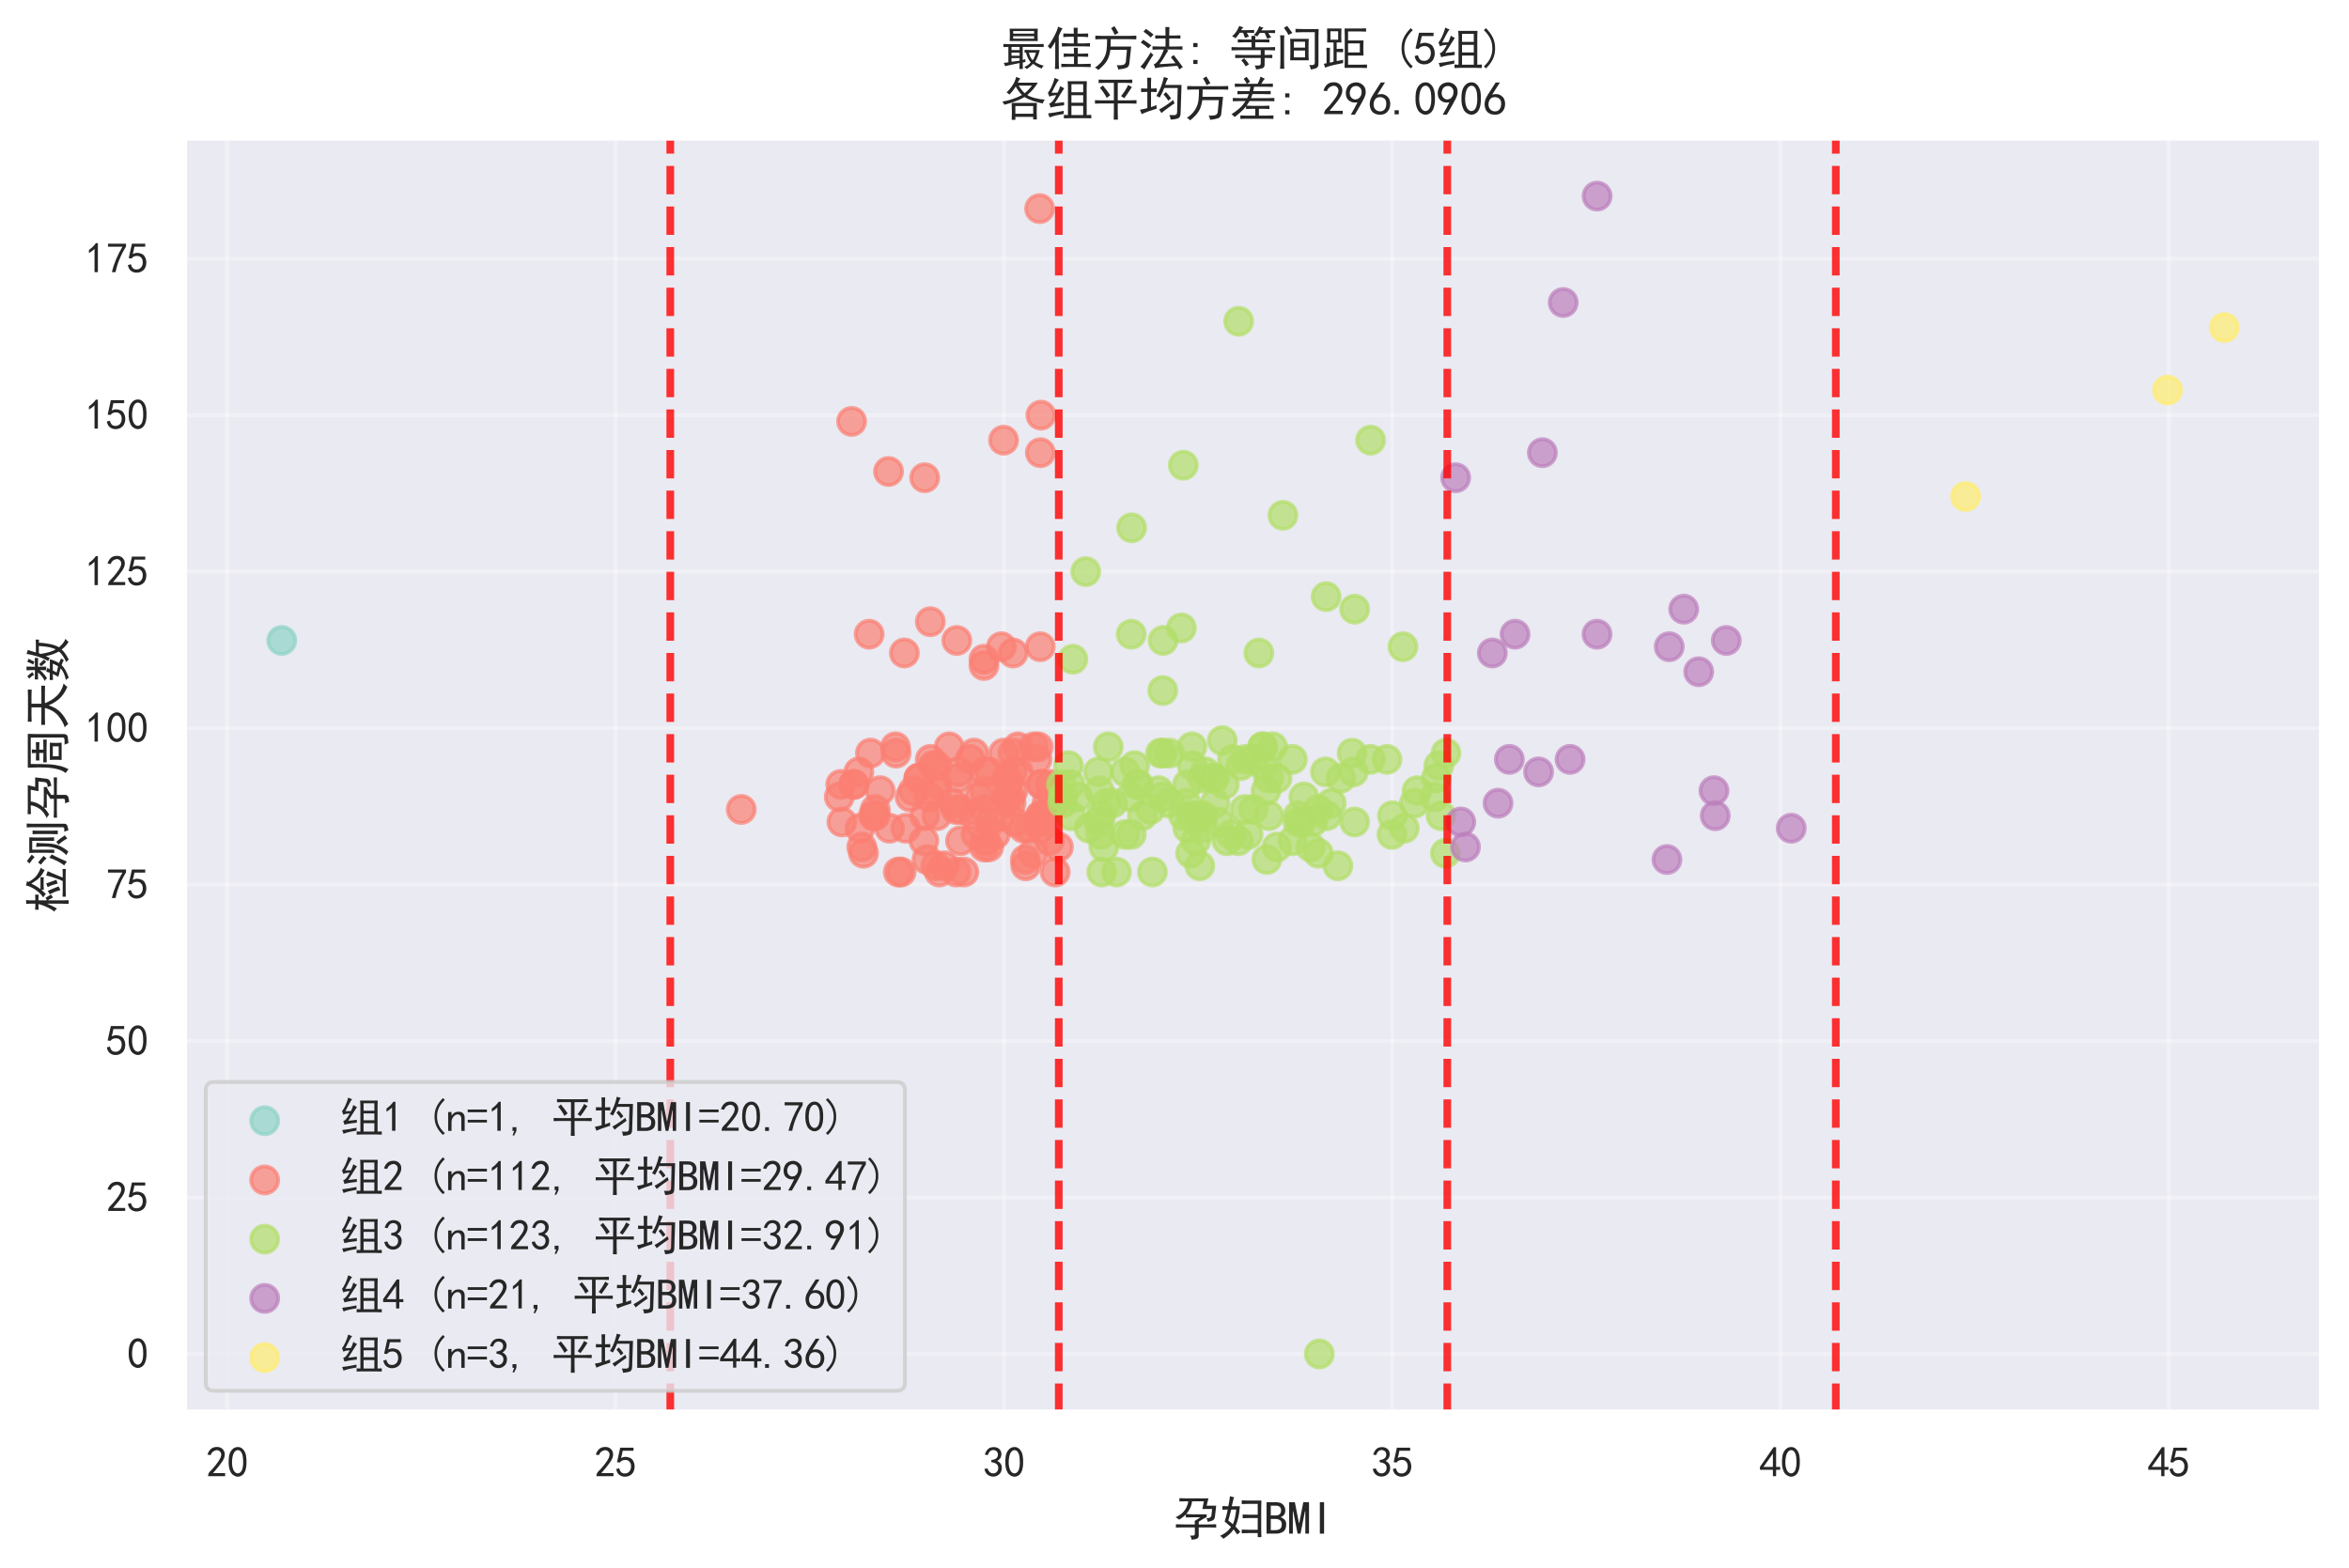 <?xml version="1.0" encoding="utf-8" standalone="no"?>
<!DOCTYPE svg PUBLIC "-//W3C//DTD SVG 1.1//EN"
  "http://www.w3.org/Graphics/SVG/1.1/DTD/svg11.dtd">
<svg xmlns:xlink="http://www.w3.org/1999/xlink" width="613.416pt" height="409.481pt" viewBox="0 0 613.416 409.481" xmlns="http://www.w3.org/2000/svg" version="1.1">
 <defs>
  <style type="text/css">*{stroke-linejoin: round; stroke-linecap: butt}</style>
 </defs>
 <g id="figure_1">
  <g id="patch_1">
   <path d="M 0 409.481 
L 613.416 409.481 
L 613.416 0 
L 0 0 
z
" style="fill: #ffffff"/>
  </g>
  <g id="axes_1">
   <g id="patch_2">
    <path d="M 48.216 368.734 
L 606.216 368.734 
L 606.216 36.094 
L 48.216 36.094 
z
" style="fill: #eaeaf2"/>
   </g>
   <g id="matplotlib.axis_1">
    <g id="xtick_1">
     <g id="line2d_1">
      <path d="M 59.319 368.734 
L 59.319 36.094 
" clip-path="url(#pa09030060c)" style="fill: none; stroke: #ffffff; stroke-opacity: 0.3; stroke-linecap: round"/>
     </g>
     <g id="text_1">
      <!-- 20 -->
      <g style="fill: #262626" transform="translate(53.819 385.796) scale(0.11 -0.11)">
       <defs>
        <path id="SimHei-32" d="M 300 250 
Q 325 625 650 925 
Q 975 1225 1475 1862 
Q 1975 2500 2125 2850 
Q 2275 3200 2237 3450 
Q 2200 3700 2000 3862 
Q 1800 4025 1537 4000 
Q 1275 3975 1037 3800 
Q 800 3625 675 3275 
L 200 3350 
Q 400 3925 712 4187 
Q 1025 4450 1450 4475 
Q 1700 4500 1900 4462 
Q 2100 4425 2312 4287 
Q 2525 4150 2662 3875 
Q 2800 3600 2762 3212 
Q 2725 2825 2375 2287 
Q 2025 1750 1025 600 
L 2825 600 
L 2825 150 
L 300 150 
L 300 250 
z
" transform="scale(0.016)"/>
        <path id="SimHei-30" d="M 225 2537 
Q 250 3200 412 3587 
Q 575 3975 875 4225 
Q 1175 4475 1612 4475 
Q 2050 4475 2375 4112 
Q 2700 3750 2800 3200 
Q 2900 2650 2862 1937 
Q 2825 1225 2612 775 
Q 2400 325 1975 150 
Q 1550 -25 1125 187 
Q 700 400 525 750 
Q 350 1100 275 1487 
Q 200 1875 225 2537 
z
M 750 2687 
Q 675 2000 800 1462 
Q 925 925 1212 700 
Q 1500 475 1800 612 
Q 2100 750 2237 1162 
Q 2375 1575 2375 2062 
Q 2375 2550 2337 2950 
Q 2300 3350 2112 3675 
Q 1925 4000 1612 4012 
Q 1300 4025 1062 3700 
Q 825 3375 750 2687 
z
" transform="scale(0.016)"/>
       </defs>
       <use xlink:href="#SimHei-32"/>
       <use xlink:href="#SimHei-30" transform="translate(50 0)"/>
      </g>
     </g>
    </g>
    <g id="xtick_2">
     <g id="line2d_2">
      <path d="M 160.728 368.734 
L 160.728 36.094 
" clip-path="url(#pa09030060c)" style="fill: none; stroke: #ffffff; stroke-opacity: 0.3; stroke-linecap: round"/>
     </g>
     <g id="text_2">
      <!-- 25 -->
      <g style="fill: #262626" transform="translate(155.228 385.796) scale(0.11 -0.11)">
       <defs>
        <path id="SimHei-35" d="M 550 1325 
Q 725 650 1150 575 
Q 1575 500 1837 662 
Q 2100 825 2212 1087 
Q 2325 1350 2312 1675 
Q 2300 2000 2137 2225 
Q 1975 2450 1725 2525 
Q 1475 2600 1162 2525 
Q 850 2450 650 2175 
L 225 2225 
Q 275 2375 700 4375 
L 2675 4375 
L 2675 3925 
L 1075 3925 
Q 950 3250 825 2850 
Q 1200 3025 1525 3012 
Q 1850 3000 2150 2862 
Q 2450 2725 2587 2487 
Q 2725 2250 2787 2012 
Q 2850 1775 2837 1500 
Q 2825 1225 2725 937 
Q 2625 650 2425 462 
Q 2225 275 1937 162 
Q 1650 50 1275 75 
Q 900 100 562 350 
Q 225 600 100 1200 
L 550 1325 
z
" transform="scale(0.016)"/>
       </defs>
       <use xlink:href="#SimHei-32"/>
       <use xlink:href="#SimHei-35" transform="translate(50 0)"/>
      </g>
     </g>
    </g>
    <g id="xtick_3">
     <g id="line2d_3">
      <path d="M 262.137 368.734 
L 262.137 36.094 
" clip-path="url(#pa09030060c)" style="fill: none; stroke: #ffffff; stroke-opacity: 0.3; stroke-linecap: round"/>
     </g>
     <g id="text_3">
      <!-- 30 -->
      <g style="fill: #262626" transform="translate(256.637 385.796) scale(0.11 -0.11)">
       <defs>
        <path id="SimHei-33" d="M 250 1225 
L 700 1300 
Q 800 975 1025 762 
Q 1250 550 1587 562 
Q 1925 575 2125 837 
Q 2325 1100 2300 1437 
Q 2275 1775 2037 1962 
Q 1800 2150 1275 2225 
L 1275 2550 
Q 1800 2600 2037 2825 
Q 2275 3050 2250 3412 
Q 2225 3775 1925 3937 
Q 1625 4100 1287 3975 
Q 950 3850 750 3275 
L 300 3350 
Q 450 3800 712 4100 
Q 975 4400 1425 4450 
Q 1875 4500 2212 4337 
Q 2550 4175 2687 3837 
Q 2825 3500 2725 3100 
Q 2625 2700 2150 2400 
Q 2500 2250 2687 1950 
Q 2875 1650 2812 1162 
Q 2750 675 2375 375 
Q 2000 75 1525 87 
Q 1050 100 700 387 
Q 350 675 250 1225 
z
" transform="scale(0.016)"/>
       </defs>
       <use xlink:href="#SimHei-33"/>
       <use xlink:href="#SimHei-30" transform="translate(50 0)"/>
      </g>
     </g>
    </g>
    <g id="xtick_4">
     <g id="line2d_4">
      <path d="M 363.546 368.734 
L 363.546 36.094 
" clip-path="url(#pa09030060c)" style="fill: none; stroke: #ffffff; stroke-opacity: 0.3; stroke-linecap: round"/>
     </g>
     <g id="text_4">
      <!-- 35 -->
      <g style="fill: #262626" transform="translate(358.046 385.796) scale(0.11 -0.11)">
       <use xlink:href="#SimHei-33"/>
       <use xlink:href="#SimHei-35" transform="translate(50 0)"/>
      </g>
     </g>
    </g>
    <g id="xtick_5">
     <g id="line2d_5">
      <path d="M 464.956 368.734 
L 464.956 36.094 
" clip-path="url(#pa09030060c)" style="fill: none; stroke: #ffffff; stroke-opacity: 0.3; stroke-linecap: round"/>
     </g>
     <g id="text_5">
      <!-- 40 -->
      <g style="fill: #262626" transform="translate(459.456 385.796) scale(0.11 -0.11)">
       <defs>
        <path id="SimHei-34" d="M 2000 1100 
L 75 1100 
L 75 1525 
L 2100 4450 
L 2475 4450 
L 2475 1525 
L 3075 1525 
L 3075 1100 
L 2475 1100 
L 2475 150 
L 2000 150 
L 2000 1100 
z
M 2000 1525 
L 2000 3500 
L 600 1525 
L 2000 1525 
z
" transform="scale(0.016)"/>
       </defs>
       <use xlink:href="#SimHei-34"/>
       <use xlink:href="#SimHei-30" transform="translate(50 0)"/>
      </g>
     </g>
    </g>
    <g id="xtick_6">
     <g id="line2d_6">
      <path d="M 566.365 368.734 
L 566.365 36.094 
" clip-path="url(#pa09030060c)" style="fill: none; stroke: #ffffff; stroke-opacity: 0.3; stroke-linecap: round"/>
     </g>
     <g id="text_6">
      <!-- 45 -->
      <g style="fill: #262626" transform="translate(560.865 385.796) scale(0.11 -0.11)">
       <use xlink:href="#SimHei-34"/>
       <use xlink:href="#SimHei-35" transform="translate(50 0)"/>
      </g>
     </g>
    </g>
    <g id="text_7">
     <!-- 孕妇BMI -->
     <g style="fill: #262626" transform="translate(306.216 400.781) scale(0.12 -0.12)">
      <defs>
       <path id="SimHei-5b55" d="M 5750 2400 
Q 5700 2025 5400 1900 
Q 5100 1775 4775 1725 
Q 4725 2025 4600 2225 
Q 5200 2200 5275 2575 
L 5375 3475 
L 4050 3475 
Q 4100 3800 4250 4525 
L 2650 4525 
Q 2575 3975 2362 3550 
Q 2150 3125 1850 2800 
Q 2400 2750 2850 2750 
L 4625 2750 
L 4625 2350 
Q 4400 2275 4150 2125 
Q 3900 1975 3550 1750 
L 3550 1375 
L 4850 1375 
Q 5350 1375 5925 1400 
L 5925 950 
Q 5375 975 4875 975 
L 3550 975 
L 3550 -175 
Q 3525 -475 3275 -575 
Q 3025 -675 2575 -700 
Q 2550 -400 2375 -150 
Q 2875 -150 2950 -100 
Q 3025 -50 3025 125 
L 3025 975 
L 1475 975 
Q 975 975 450 950 
L 450 1400 
Q 975 1375 1475 1375 
L 3025 1375 
Q 3025 1575 3000 1850 
Q 3450 2100 3750 2350 
L 2850 2350 
Q 2425 2350 1800 2325 
L 1800 2725 
Q 1375 2300 875 2025 
Q 650 2250 400 2350 
Q 775 2500 1187 2825 
Q 1600 3150 1850 3650 
Q 2100 4150 2125 4525 
L 1800 4525 
Q 1400 4525 925 4500 
L 925 4950 
Q 1400 4925 1750 4925 
L 4875 4925 
Q 4675 4200 4625 3925 
L 5925 3925 
Q 5925 3750 5850 3225 
L 5750 2400 
z
" transform="scale(0.016)"/>
       <path id="SimHei-5987" d="M 2950 375 
Q 2775 225 2550 0 
Q 2300 375 2050 700 
Q 1775 300 1425 0 
Q 1075 -300 650 -575 
Q 525 -375 200 -175 
Q 600 0 987 287 
Q 1375 575 1700 1025 
Q 1250 1425 825 1775 
Q 1050 2400 1250 3400 
Q 950 3400 525 3375 
L 525 3875 
Q 975 3850 1325 3850 
Q 1450 4375 1550 5225 
Q 1875 5100 2125 5075 
Q 2025 4875 1950 4525 
Q 1875 4175 1800 3850 
L 2900 3850 
Q 2825 2925 2687 2312 
Q 2550 1700 2300 1100 
Q 2625 750 2950 375 
z
M 5825 4625 
Q 5800 4075 5800 3500 
L 5800 800 
Q 5800 200 5825 -350 
L 5325 -350 
L 5325 200 
L 4075 200 
Q 3600 200 3150 175 
L 3150 675 
Q 3600 650 4075 650 
L 5325 650 
L 5325 2250 
L 4225 2250 
Q 3725 2250 3275 2225 
L 3275 2725 
Q 3725 2700 4225 2700 
L 5325 2700 
L 5325 4175 
L 4050 4175 
Q 3575 4175 3150 4150 
L 3150 4650 
Q 3575 4625 4050 4625 
L 5825 4625 
z
M 1950 1400 
Q 2125 1825 2225 2275 
Q 2325 2725 2400 3400 
L 1725 3400 
Q 1500 2500 1325 1900 
Q 1650 1675 1950 1400 
z
" transform="scale(0.016)"/>
       <path id="SimHei-42" d="M 2950 1400 
Q 2950 675 2550 400 
Q 2150 125 1525 125 
L 275 125 
L 275 4400 
L 1575 4400 
Q 2200 4400 2512 4075 
Q 2825 3750 2825 3300 
Q 2825 2850 2612 2637 
Q 2400 2425 2175 2350 
Q 2475 2275 2712 2037 
Q 2950 1800 2950 1400 
z
M 2250 3300 
Q 2250 3625 2062 3775 
Q 1875 3925 1600 3925 
L 850 3925 
L 850 2600 
L 1575 2600 
Q 1850 2600 2050 2762 
Q 2250 2925 2250 3300 
z
M 2350 1400 
Q 2350 1800 2087 1962 
Q 1825 2125 1500 2125 
L 850 2125 
L 850 600 
L 1425 600 
Q 1875 600 2112 775 
Q 2350 950 2350 1400 
z
" transform="scale(0.016)"/>
       <path id="SimHei-4d" d="M 2925 125 
L 2425 125 
L 2425 3175 
L 2375 3175 
L 1775 125 
L 1375 125 
L 775 3175 
L 725 3175 
L 725 125 
L 225 125 
L 225 4400 
L 1000 4400 
L 1550 1575 
L 1600 1575 
L 2150 4400 
L 2925 4400 
L 2925 125 
z
" transform="scale(0.016)"/>
       <path id="SimHei-49" d="M 1850 125 
L 1275 125 
L 1275 4400 
L 1850 4400 
L 1850 125 
z
" transform="scale(0.016)"/>
      </defs>
      <use xlink:href="#SimHei-5b55"/>
      <use xlink:href="#SimHei-5987" transform="translate(100 0)"/>
      <use xlink:href="#SimHei-42" transform="translate(200 0)"/>
      <use xlink:href="#SimHei-4d" transform="translate(250 0)"/>
      <use xlink:href="#SimHei-49" transform="translate(300 0)"/>
     </g>
    </g>
   </g>
   <g id="matplotlib.axis_2">
    <g id="ytick_1">
     <g id="line2d_7">
      <path d="M 48.216 353.614 
L 606.216 353.614 
" clip-path="url(#pa09030060c)" style="fill: none; stroke: #ffffff; stroke-opacity: 0.3; stroke-linecap: round"/>
     </g>
     <g id="text_8">
      <!-- 0 -->
      <g style="fill: #262626" transform="translate(33.216 357.395) scale(0.11 -0.11)">
       <use xlink:href="#SimHei-30"/>
      </g>
     </g>
    </g>
    <g id="ytick_2">
     <g id="line2d_8">
      <path d="M 48.216 312.749 
L 606.216 312.749 
" clip-path="url(#pa09030060c)" style="fill: none; stroke: #ffffff; stroke-opacity: 0.3; stroke-linecap: round"/>
     </g>
     <g id="text_9">
      <!-- 25 -->
      <g style="fill: #262626" transform="translate(27.716 316.53) scale(0.11 -0.11)">
       <use xlink:href="#SimHei-32"/>
       <use xlink:href="#SimHei-35" transform="translate(50 0)"/>
      </g>
     </g>
    </g>
    <g id="ytick_3">
     <g id="line2d_9">
      <path d="M 48.216 271.884 
L 606.216 271.884 
" clip-path="url(#pa09030060c)" style="fill: none; stroke: #ffffff; stroke-opacity: 0.3; stroke-linecap: round"/>
     </g>
     <g id="text_10">
      <!-- 50 -->
      <g style="fill: #262626" transform="translate(27.716 275.665) scale(0.11 -0.11)">
       <use xlink:href="#SimHei-35"/>
       <use xlink:href="#SimHei-30" transform="translate(50 0)"/>
      </g>
     </g>
    </g>
    <g id="ytick_4">
     <g id="line2d_10">
      <path d="M 48.216 231.019 
L 606.216 231.019 
" clip-path="url(#pa09030060c)" style="fill: none; stroke: #ffffff; stroke-opacity: 0.3; stroke-linecap: round"/>
     </g>
     <g id="text_11">
      <!-- 75 -->
      <g style="fill: #262626" transform="translate(27.716 234.8) scale(0.11 -0.11)">
       <defs>
        <path id="SimHei-37" d="M 850 150 
Q 1300 2050 2425 3925 
L 275 3925 
L 275 4375 
L 2950 4375 
L 2950 3950 
Q 1775 2050 1400 150 
L 850 150 
z
" transform="scale(0.016)"/>
       </defs>
       <use xlink:href="#SimHei-37"/>
       <use xlink:href="#SimHei-35" transform="translate(50 0)"/>
      </g>
     </g>
    </g>
    <g id="ytick_5">
     <g id="line2d_11">
      <path d="M 48.216 190.154 
L 606.216 190.154 
" clip-path="url(#pa09030060c)" style="fill: none; stroke: #ffffff; stroke-opacity: 0.3; stroke-linecap: round"/>
     </g>
     <g id="text_12">
      <!-- 100 -->
      <g style="fill: #262626" transform="translate(22.216 193.936) scale(0.11 -0.11)">
       <defs>
        <path id="SimHei-31" d="M 1400 3600 
Q 1075 3275 575 2975 
L 575 3450 
Q 1200 3875 1600 4450 
L 1900 4450 
L 1900 150 
L 1400 150 
L 1400 3600 
z
" transform="scale(0.016)"/>
       </defs>
       <use xlink:href="#SimHei-31"/>
       <use xlink:href="#SimHei-30" transform="translate(50 0)"/>
       <use xlink:href="#SimHei-30" transform="translate(100 0)"/>
      </g>
     </g>
    </g>
    <g id="ytick_6">
     <g id="line2d_12">
      <path d="M 48.216 149.289 
L 606.216 149.289 
" clip-path="url(#pa09030060c)" style="fill: none; stroke: #ffffff; stroke-opacity: 0.3; stroke-linecap: round"/>
     </g>
     <g id="text_13">
      <!-- 125 -->
      <g style="fill: #262626" transform="translate(22.216 153.071) scale(0.11 -0.11)">
       <use xlink:href="#SimHei-31"/>
       <use xlink:href="#SimHei-32" transform="translate(50 0)"/>
       <use xlink:href="#SimHei-35" transform="translate(100 0)"/>
      </g>
     </g>
    </g>
    <g id="ytick_7">
     <g id="line2d_13">
      <path d="M 48.216 108.425 
L 606.216 108.425 
" clip-path="url(#pa09030060c)" style="fill: none; stroke: #ffffff; stroke-opacity: 0.3; stroke-linecap: round"/>
     </g>
     <g id="text_14">
      <!-- 150 -->
      <g style="fill: #262626" transform="translate(22.216 112.206) scale(0.11 -0.11)">
       <use xlink:href="#SimHei-31"/>
       <use xlink:href="#SimHei-35" transform="translate(50 0)"/>
       <use xlink:href="#SimHei-30" transform="translate(100 0)"/>
      </g>
     </g>
    </g>
    <g id="ytick_8">
     <g id="line2d_14">
      <path d="M 48.216 67.56 
L 606.216 67.56 
" clip-path="url(#pa09030060c)" style="fill: none; stroke: #ffffff; stroke-opacity: 0.3; stroke-linecap: round"/>
     </g>
     <g id="text_15">
      <!-- 175 -->
      <g style="fill: #262626" transform="translate(22.216 71.341) scale(0.11 -0.11)">
       <use xlink:href="#SimHei-31"/>
       <use xlink:href="#SimHei-37" transform="translate(50 0)"/>
       <use xlink:href="#SimHei-35" transform="translate(100 0)"/>
      </g>
     </g>
    </g>
    <g id="text_16">
     <!-- 检测孕周天数 -->
     <g style="fill: #262626" transform="translate(16.716 238.414) rotate(-90) scale(0.12 -0.12)">
      <defs>
       <path id="SimHei-68c0" d="M 1250 4575 
Q 1250 4850 1225 5150 
L 1750 5150 
Q 1700 4850 1700 4575 
L 1700 3900 
L 1950 3900 
Q 2100 3900 2475 3925 
L 2475 3450 
Q 2050 3475 1875 3475 
L 1700 3475 
L 1700 2325 
Q 1900 2400 2050 2525 
Q 2125 2400 2250 2187 
Q 2375 1975 2500 1750 
Q 2325 1675 2075 1500 
Q 2000 1625 1912 1837 
Q 1825 2050 1700 2175 
L 1700 300 
Q 1700 -175 1725 -625 
L 1225 -625 
Q 1250 -225 1250 300 
L 1250 2300 
Q 1150 2050 950 1637 
Q 750 1225 575 950 
Q 400 1200 175 1325 
Q 400 1575 550 1862 
Q 700 2150 837 2437 
Q 975 2725 1062 2987 
Q 1150 3250 1200 3475 
L 950 3475 
Q 825 3475 425 3450 
L 425 3925 
Q 800 3900 950 3900 
L 1250 3900 
L 1250 4575 
z
M 4912 3225 
Q 4675 3425 4462 3712 
Q 4250 4000 3975 4450 
Q 3775 4025 3600 3737 
Q 3425 3450 3225 3200 
L 4850 3200 
L 4850 2750 
Q 4675 2775 4500 2775 
L 3750 2775 
Q 3450 2775 3150 2750 
L 3150 3075 
L 2875 2800 
Q 2700 2600 2550 2450 
Q 2400 2675 2100 2825 
Q 2475 3075 2750 3387 
Q 3025 3700 3212 3987 
Q 3400 4275 3537 4587 
Q 3675 4900 3725 5175 
Q 4050 5100 4325 5025 
Q 4225 4900 4200 4825 
Q 4675 3975 5200 3637 
Q 5725 3300 6150 3150 
Q 5900 2925 5850 2625 
Q 5600 2750 5375 2887 
Q 5150 3025 4912 3225 
z
M 5675 2225 
Q 5400 1650 5225 1187 
Q 5050 725 4800 175 
L 5225 175 
Q 5600 175 5975 200 
L 5975 -250 
Q 5675 -225 5225 -225 
L 3125 -225 
Q 2425 -225 2200 -250 
L 2200 200 
Q 2450 175 3150 175 
L 4325 175 
Q 4500 525 4662 987 
Q 4825 1450 4912 1737 
Q 5000 2025 5075 2425 
Q 5400 2300 5675 2225 
z
M 3000 2200 
Q 3150 1850 3312 1462 
Q 3475 1075 3600 725 
Q 3400 650 3100 500 
Q 2975 950 2875 1200 
Q 2775 1450 2525 1950 
Q 2825 2100 3000 2200 
z
M 4000 2425 
Q 4125 2075 4275 1650 
Q 4425 1225 4500 1025 
Q 4225 975 4000 850 
Q 3900 1250 3787 1575 
Q 3675 1900 3500 2225 
Q 3800 2350 4000 2425 
z
" transform="scale(0.016)"/>
       <path id="SimHei-6d4b" d="M 4025 4725 
Q 4000 4475 4000 4000 
L 4000 2225 
Q 4000 1775 4025 1350 
L 3550 1350 
L 3550 4325 
L 2350 4325 
L 2350 1325 
L 1900 1325 
Q 1925 1775 1925 2225 
L 1925 4000 
Q 1925 4200 1900 4725 
L 4025 4725 
z
M 5900 5075 
Q 5875 4800 5875 4375 
L 5875 0 
Q 5875 -325 5650 -425 
Q 5425 -525 4975 -600 
Q 4925 -325 4775 -50 
Q 5125 -50 5262 -25 
Q 5400 0 5400 250 
L 5400 4375 
Q 5400 4775 5375 5075 
L 5900 5075 
z
M 3275 3725 
Q 3225 3400 3200 2325 
Q 3175 1250 2837 550 
Q 2500 -150 2075 -600 
Q 1850 -400 1600 -325 
Q 2200 250 2475 962 
Q 2750 1675 2762 2475 
Q 2775 3275 2725 3800 
Q 3000 3750 3275 3725 
z
M 4950 4275 
Q 4925 4000 4925 3575 
L 4925 1825 
Q 4925 1300 4950 850 
L 4450 850 
Q 4475 1150 4475 1825 
L 4475 3575 
Q 4475 4000 4450 4275 
L 4950 4275 
z
M 1700 1675 
Q 1375 1075 1112 487 
Q 850 -100 725 -400 
Q 500 -200 200 -25 
Q 475 300 762 850 
Q 1050 1400 1250 2000 
Q 1475 1825 1700 1675 
z
M 3400 1050 
Q 3800 650 4300 -125 
Q 4100 -225 3875 -450 
Q 3475 275 3025 750 
Q 3225 875 3400 1050 
z
M 600 3525 
Q 1125 3125 1500 2775 
Q 1300 2575 1150 2375 
Q 825 2775 300 3150 
Q 450 3300 600 3525 
z
M 1350 4000 
Q 950 4375 475 4675 
Q 625 4850 775 5050 
Q 1300 4700 1675 4375 
Q 1500 4250 1350 4000 
z
" transform="scale(0.016)"/>
       <path id="SimHei-5468" d="M 5600 4925 
Q 5575 4400 5575 3800 
L 5575 50 
Q 5550 -375 5325 -462 
Q 5100 -550 4325 -600 
Q 4300 -400 4125 -75 
Q 4800 -100 4962 -37 
Q 5125 25 5100 225 
L 5100 4525 
L 1500 4525 
Q 1500 2575 1450 1887 
Q 1400 1200 1237 550 
Q 1075 -100 775 -625 
Q 625 -450 275 -225 
Q 650 225 825 1000 
Q 1000 1775 1025 2587 
Q 1050 3400 1000 4925 
L 5600 4925 
z
M 2050 325 
Q 2075 625 2075 950 
L 2075 1400 
Q 2075 1625 2050 1925 
L 4400 1925 
Q 4375 1725 4375 1450 
L 4375 875 
Q 4375 600 4400 325 
L 2050 325 
z
M 3000 3800 
Q 3000 4150 2975 4375 
L 3475 4375 
Q 3450 4075 3450 3800 
Q 4100 3800 4475 3825 
L 4475 3350 
Q 4125 3375 3450 3375 
L 3450 2800 
Q 4200 2800 4825 2825 
L 4825 2350 
Q 4175 2375 3725 2375 
L 2750 2375 
Q 2325 2375 1725 2350 
L 1725 2825 
Q 2325 2800 3000 2800 
L 3000 3375 
Q 2500 3375 1975 3350 
L 1975 3825 
Q 2475 3800 3000 3800 
z
M 3900 725 
L 3900 1525 
L 2550 1525 
L 2550 725 
L 3900 725 
z
" transform="scale(0.016)"/>
       <path id="SimHei-5929" d="M 4475 4900 
Q 4925 4900 5375 4925 
L 5375 4400 
Q 4925 4425 4475 4425 
L 3450 4425 
L 3450 3075 
L 5050 3075 
Q 5525 3075 5900 3100 
L 5900 2575 
Q 5550 2600 5075 2600 
L 3525 2600 
Q 3875 1650 4525 975 
Q 5175 300 6200 50 
Q 5850 -225 5775 -450 
Q 5000 -175 4350 412 
Q 3700 1000 3225 2100 
Q 2925 1075 2275 462 
Q 1625 -150 650 -575 
Q 550 -325 225 -100 
Q 950 100 1750 737 
Q 2550 1375 2875 2600 
L 1500 2600 
Q 950 2600 575 2575 
L 575 3100 
Q 975 3075 1500 3075 
L 2950 3075 
L 2950 4425 
L 1900 4425 
Q 1375 4425 1000 4400 
L 1000 4925 
Q 1400 4900 1900 4900 
L 4475 4900 
z
" transform="scale(0.016)"/>
       <path id="SimHei-6570" d="M 4525 4925 
Q 4475 4800 4400 4587 
Q 4325 4375 4175 3825 
L 5325 3825 
Q 5575 3825 5925 3850 
L 5925 3400 
Q 5650 3425 5500 3425 
Q 5500 3025 5362 2162 
Q 5225 1300 4875 675 
Q 5125 375 5437 137 
Q 5750 -100 6025 -200 
Q 5725 -425 5625 -625 
Q 5325 -450 5075 -225 
Q 4825 0 4575 325 
Q 4300 25 3987 -187 
Q 3675 -400 3200 -650 
Q 3075 -425 2850 -300 
Q 3225 -150 3650 125 
Q 4075 400 4300 675 
Q 4125 1025 3962 1425 
Q 3800 1825 3675 2475 
Q 3600 2275 3425 1950 
Q 3250 2050 3000 2150 
Q 3400 2850 3650 3675 
Q 3900 4500 3975 5100 
Q 4275 4975 4525 4925 
z
M 2100 2250 
Q 2000 2150 1875 1925 
L 3250 1925 
Q 3100 1300 2725 675 
Q 3125 525 3350 400 
Q 3225 225 3125 25 
Q 2900 175 2450 325 
Q 1950 -225 725 -650 
Q 600 -375 400 -275 
Q 1575 0 2000 475 
Q 1300 650 850 775 
Q 1000 1000 1250 1525 
Q 1000 1525 425 1500 
L 425 1950 
Q 900 1925 1400 1925 
Q 1500 2150 1550 2425 
Q 1825 2325 2100 2250 
z
M 1775 3950 
Q 1775 4550 1750 5100 
L 2250 5100 
Q 2225 4575 2225 3950 
Q 3075 3950 3425 3975 
L 3425 3525 
Q 3075 3550 2225 3550 
Q 2225 2825 2250 2425 
L 1750 2425 
Q 1775 2775 1775 3300 
Q 1650 3100 1300 2787 
Q 950 2475 650 2300 
Q 525 2525 275 2625 
Q 500 2700 875 2975 
Q 1250 3250 1450 3550 
Q 950 3550 500 3525 
L 500 3975 
Q 925 3950 1775 3950 
z
M 3975 3175 
Q 4200 1700 4600 1125 
Q 4850 1700 4937 2287 
Q 5025 2875 5050 3425 
L 4075 3425 
L 3975 3175 
z
M 1450 1000 
Q 1750 925 2275 800 
Q 2475 1050 2650 1525 
L 1725 1525 
Q 1600 1275 1450 1000 
z
M 3325 4825 
Q 3200 4625 3125 4450 
Q 3050 4275 2925 4025 
Q 2725 4125 2525 4175 
Q 2725 4500 2900 5000 
Q 3150 4875 3325 4825 
z
M 2575 3375 
Q 2900 3050 3200 2725 
Q 3050 2600 2875 2425 
Q 2525 2850 2300 3100 
Q 2450 3225 2575 3375 
z
M 925 5000 
Q 1275 4650 1500 4300 
L 1125 4075 
Q 950 4425 600 4725 
Q 825 4875 925 5000 
z
" transform="scale(0.016)"/>
      </defs>
      <use xlink:href="#SimHei-68c0"/>
      <use xlink:href="#SimHei-6d4b" transform="translate(100 0)"/>
      <use xlink:href="#SimHei-5b55" transform="translate(200 0)"/>
      <use xlink:href="#SimHei-5468" transform="translate(300 0)"/>
      <use xlink:href="#SimHei-5929" transform="translate(400 0)"/>
      <use xlink:href="#SimHei-6570" transform="translate(500 0)"/>
     </g>
    </g>
   </g>
   <g id="PathCollection_1">
    <defs>
     <path id="m7a4d29f87e" d="M 0 3.536 
C 0.938 3.536 1.837 3.163 2.5 2.5 
C 3.163 1.837 3.536 0.938 3.536 0 
C 3.536 -0.938 3.163 -1.837 2.5 -2.5 
C 1.837 -3.163 0.938 -3.536 0 -3.536 
C -0.938 -3.536 -1.837 -3.163 -2.5 -2.5 
C -3.163 -1.837 -3.536 -0.938 -3.536 0 
C -3.536 0.938 -3.163 1.837 -2.5 2.5 
C -1.837 3.163 -0.938 3.536 0 3.536 
z
" style="stroke: #8dd3c7; stroke-opacity: 0.7"/>
    </defs>
    <g clip-path="url(#pa09030060c)">
     <use xlink:href="#m7a4d29f87e" x="73.579" y="167.27" style="fill: #8dd3c7; fill-opacity: 0.7; stroke: #8dd3c7; stroke-opacity: 0.7"/>
    </g>
   </g>
   <g id="PathCollection_2">
    <defs>
     <path id="mab7780c45f" d="M 0 3.536 
C 0.938 3.536 1.837 3.163 2.5 2.5 
C 3.163 1.837 3.536 0.938 3.536 0 
C 3.536 -0.938 3.163 -1.837 2.5 -2.5 
C 1.837 -3.163 0.938 -3.536 0 -3.536 
C -0.938 -3.536 -1.837 -3.163 -2.5 -2.5 
C -3.163 -1.837 -3.536 -0.938 -3.536 0 
C -3.536 0.938 -3.163 1.837 -2.5 2.5 
C -1.837 3.163 -0.938 3.536 0 3.536 
z
" style="stroke: #fb8072; stroke-opacity: 0.7"/>
    </defs>
    <g clip-path="url(#pa09030060c)">
     <use xlink:href="#mab7780c45f" x="232.031" y="123.136" style="fill: #fb8072; fill-opacity: 0.7; stroke: #fb8072; stroke-opacity: 0.7"/>
     <use xlink:href="#mab7780c45f" x="234.579" y="227.75" style="fill: #fb8072; fill-opacity: 0.7; stroke: #fb8072; stroke-opacity: 0.7"/>
     <use xlink:href="#mab7780c45f" x="261.236" y="213.039" style="fill: #fb8072; fill-opacity: 0.7; stroke: #fb8072; stroke-opacity: 0.7"/>
     <use xlink:href="#mab7780c45f" x="244.62" y="204.866" style="fill: #fb8072; fill-opacity: 0.7; stroke: #fb8072; stroke-opacity: 0.7"/>
     <use xlink:href="#mab7780c45f" x="261.504" y="168.905" style="fill: #fb8072; fill-opacity: 0.7; stroke: #fb8072; stroke-opacity: 0.7"/>
     <use xlink:href="#mab7780c45f" x="263.015" y="208.135" style="fill: #fb8072; fill-opacity: 0.7; stroke: #fb8072; stroke-opacity: 0.7"/>
     <use xlink:href="#mab7780c45f" x="227.31" y="196.693" style="fill: #fb8072; fill-opacity: 0.7; stroke: #fb8072; stroke-opacity: 0.7"/>
     <use xlink:href="#mab7780c45f" x="224.284" y="201.596" style="fill: #fb8072; fill-opacity: 0.7; stroke: #fb8072; stroke-opacity: 0.7"/>
     <use xlink:href="#mab7780c45f" x="228.07" y="213.039" style="fill: #fb8072; fill-opacity: 0.7; stroke: #fb8072; stroke-opacity: 0.7"/>
     <use xlink:href="#mab7780c45f" x="254.345" y="213.039" style="fill: #fb8072; fill-opacity: 0.7; stroke: #fb8072; stroke-opacity: 0.7"/>
     <use xlink:href="#mab7780c45f" x="235.318" y="227.75" style="fill: #fb8072; fill-opacity: 0.7; stroke: #fb8072; stroke-opacity: 0.7"/>
     <use xlink:href="#mab7780c45f" x="263.015" y="204.866" style="fill: #fb8072; fill-opacity: 0.7; stroke: #fb8072; stroke-opacity: 0.7"/>
     <use xlink:href="#mab7780c45f" x="249.659" y="227.75" style="fill: #fb8072; fill-opacity: 0.7; stroke: #fb8072; stroke-opacity: 0.7"/>
     <use xlink:href="#mab7780c45f" x="222.392" y="110.059" style="fill: #fb8072; fill-opacity: 0.7; stroke: #fb8072; stroke-opacity: 0.7"/>
     <use xlink:href="#mab7780c45f" x="244.62" y="199.962" style="fill: #fb8072; fill-opacity: 0.7; stroke: #fb8072; stroke-opacity: 0.7"/>
     <use xlink:href="#mab7780c45f" x="269.946" y="195.058" style="fill: #fb8072; fill-opacity: 0.7; stroke: #fb8072; stroke-opacity: 0.7"/>
     <use xlink:href="#mab7780c45f" x="271.941" y="213.039" style="fill: #fb8072; fill-opacity: 0.7; stroke: #fb8072; stroke-opacity: 0.7"/>
     <use xlink:href="#mab7780c45f" x="250.908" y="211.404" style="fill: #fb8072; fill-opacity: 0.7; stroke: #fb8072; stroke-opacity: 0.7"/>
     <use xlink:href="#mab7780c45f" x="229.846" y="206.5" style="fill: #fb8072; fill-opacity: 0.7; stroke: #fb8072; stroke-opacity: 0.7"/>
     <use xlink:href="#mab7780c45f" x="264.388" y="201.596" style="fill: #fb8072; fill-opacity: 0.7; stroke: #fb8072; stroke-opacity: 0.7"/>
     <use xlink:href="#mab7780c45f" x="257.109" y="201.596" style="fill: #fb8072; fill-opacity: 0.7; stroke: #fb8072; stroke-opacity: 0.7"/>
     <use xlink:href="#mab7780c45f" x="264.558" y="206.5" style="fill: #fb8072; fill-opacity: 0.7; stroke: #fb8072; stroke-opacity: 0.7"/>
     <use xlink:href="#mab7780c45f" x="249.86" y="167.27" style="fill: #fb8072; fill-opacity: 0.7; stroke: #fb8072; stroke-opacity: 0.7"/>
     <use xlink:href="#mab7780c45f" x="256.949" y="173.808" style="fill: #fb8072; fill-opacity: 0.7; stroke: #fb8072; stroke-opacity: 0.7"/>
     <use xlink:href="#mab7780c45f" x="228.564" y="213.039" style="fill: #fb8072; fill-opacity: 0.7; stroke: #fb8072; stroke-opacity: 0.7"/>
     <use xlink:href="#mab7780c45f" x="239.954" y="203.231" style="fill: #fb8072; fill-opacity: 0.7; stroke: #fb8072; stroke-opacity: 0.7"/>
     <use xlink:href="#mab7780c45f" x="239.954" y="203.231" style="fill: #fb8072; fill-opacity: 0.7; stroke: #fb8072; stroke-opacity: 0.7"/>
     <use xlink:href="#mab7780c45f" x="270.801" y="198.327" style="fill: #fb8072; fill-opacity: 0.7; stroke: #fb8072; stroke-opacity: 0.7"/>
     <use xlink:href="#mab7780c45f" x="271.644" y="213.039" style="fill: #fb8072; fill-opacity: 0.7; stroke: #fb8072; stroke-opacity: 0.7"/>
     <use xlink:href="#mab7780c45f" x="219.86" y="214.673" style="fill: #fb8072; fill-opacity: 0.7; stroke: #fb8072; stroke-opacity: 0.7"/>
     <use xlink:href="#mab7780c45f" x="262.07" y="114.963" style="fill: #fb8072; fill-opacity: 0.7; stroke: #fb8072; stroke-opacity: 0.7"/>
     <use xlink:href="#mab7780c45f" x="245.29" y="227.75" style="fill: #fb8072; fill-opacity: 0.7; stroke: #fb8072; stroke-opacity: 0.7"/>
     <use xlink:href="#mab7780c45f" x="224.567" y="216.308" style="fill: #fb8072; fill-opacity: 0.7; stroke: #fb8072; stroke-opacity: 0.7"/>
     <use xlink:href="#mab7780c45f" x="271.936" y="204.866" style="fill: #fb8072; fill-opacity: 0.7; stroke: #fb8072; stroke-opacity: 0.7"/>
     <use xlink:href="#mab7780c45f" x="256.949" y="172.174" style="fill: #fb8072; fill-opacity: 0.7; stroke: #fb8072; stroke-opacity: 0.7"/>
     <use xlink:href="#mab7780c45f" x="272.007" y="204.866" style="fill: #fb8072; fill-opacity: 0.7; stroke: #fb8072; stroke-opacity: 0.7"/>
     <use xlink:href="#mab7780c45f" x="242.936" y="198.327" style="fill: #fb8072; fill-opacity: 0.7; stroke: #fb8072; stroke-opacity: 0.7"/>
     <use xlink:href="#mab7780c45f" x="275.549" y="227.75" style="fill: #fb8072; fill-opacity: 0.7; stroke: #fb8072; stroke-opacity: 0.7"/>
     <use xlink:href="#mab7780c45f" x="271.941" y="214.673" style="fill: #fb8072; fill-opacity: 0.7; stroke: #fb8072; stroke-opacity: 0.7"/>
     <use xlink:href="#mab7780c45f" x="257.109" y="211.404" style="fill: #fb8072; fill-opacity: 0.7; stroke: #fb8072; stroke-opacity: 0.7"/>
     <use xlink:href="#mab7780c45f" x="257.109" y="206.5" style="fill: #fb8072; fill-opacity: 0.7; stroke: #fb8072; stroke-opacity: 0.7"/>
     <use xlink:href="#mab7780c45f" x="219.567" y="204.866" style="fill: #fb8072; fill-opacity: 0.7; stroke: #fb8072; stroke-opacity: 0.7"/>
     <use xlink:href="#mab7780c45f" x="263.015" y="203.231" style="fill: #fb8072; fill-opacity: 0.7; stroke: #fb8072; stroke-opacity: 0.7"/>
     <use xlink:href="#mab7780c45f" x="257.287" y="219.577" style="fill: #fb8072; fill-opacity: 0.7; stroke: #fb8072; stroke-opacity: 0.7"/>
     <use xlink:href="#mab7780c45f" x="264.494" y="196.693" style="fill: #fb8072; fill-opacity: 0.7; stroke: #fb8072; stroke-opacity: 0.7"/>
     <use xlink:href="#mab7780c45f" x="241.473" y="213.039" style="fill: #fb8072; fill-opacity: 0.7; stroke: #fb8072; stroke-opacity: 0.7"/>
     <use xlink:href="#mab7780c45f" x="237.656" y="208.135" style="fill: #fb8072; fill-opacity: 0.7; stroke: #fb8072; stroke-opacity: 0.7"/>
     <use xlink:href="#mab7780c45f" x="271.489" y="54.483" style="fill: #fb8072; fill-opacity: 0.7; stroke: #fb8072; stroke-opacity: 0.7"/>
     <use xlink:href="#mab7780c45f" x="242.936" y="162.366" style="fill: #fb8072; fill-opacity: 0.7; stroke: #fb8072; stroke-opacity: 0.7"/>
     <use xlink:href="#mab7780c45f" x="264.559" y="170.539" style="fill: #fb8072; fill-opacity: 0.7; stroke: #fb8072; stroke-opacity: 0.7"/>
     <use xlink:href="#mab7780c45f" x="233.839" y="195.058" style="fill: #fb8072; fill-opacity: 0.7; stroke: #fb8072; stroke-opacity: 0.7"/>
     <use xlink:href="#mab7780c45f" x="271.139" y="195.058" style="fill: #fb8072; fill-opacity: 0.7; stroke: #fb8072; stroke-opacity: 0.7"/>
     <use xlink:href="#mab7780c45f" x="193.571" y="211.404" style="fill: #fb8072; fill-opacity: 0.7; stroke: #fb8072; stroke-opacity: 0.7"/>
     <use xlink:href="#mab7780c45f" x="244.62" y="213.039" style="fill: #fb8072; fill-opacity: 0.7; stroke: #fb8072; stroke-opacity: 0.7"/>
     <use xlink:href="#mab7780c45f" x="236.171" y="170.539" style="fill: #fb8072; fill-opacity: 0.7; stroke: #fb8072; stroke-opacity: 0.7"/>
     <use xlink:href="#mab7780c45f" x="271.831" y="108.425" style="fill: #fb8072; fill-opacity: 0.7; stroke: #fb8072; stroke-opacity: 0.7"/>
     <use xlink:href="#mab7780c45f" x="271.644" y="168.905" style="fill: #fb8072; fill-opacity: 0.7; stroke: #fb8072; stroke-opacity: 0.7"/>
     <use xlink:href="#mab7780c45f" x="226.969" y="165.635" style="fill: #fb8072; fill-opacity: 0.7; stroke: #fb8072; stroke-opacity: 0.7"/>
     <use xlink:href="#mab7780c45f" x="249.659" y="211.404" style="fill: #fb8072; fill-opacity: 0.7; stroke: #fb8072; stroke-opacity: 0.7"/>
     <use xlink:href="#mab7780c45f" x="254.345" y="196.693" style="fill: #fb8072; fill-opacity: 0.7; stroke: #fb8072; stroke-opacity: 0.7"/>
     <use xlink:href="#mab7780c45f" x="238.484" y="206.5" style="fill: #fb8072; fill-opacity: 0.7; stroke: #fb8072; stroke-opacity: 0.7"/>
     <use xlink:href="#mab7780c45f" x="271.644" y="214.673" style="fill: #fb8072; fill-opacity: 0.7; stroke: #fb8072; stroke-opacity: 0.7"/>
     <use xlink:href="#mab7780c45f" x="258.599" y="214.673" style="fill: #fb8072; fill-opacity: 0.7; stroke: #fb8072; stroke-opacity: 0.7"/>
     <use xlink:href="#mab7780c45f" x="247.876" y="195.058" style="fill: #fb8072; fill-opacity: 0.7; stroke: #fb8072; stroke-opacity: 0.7"/>
     <use xlink:href="#mab7780c45f" x="271.68" y="118.232" style="fill: #fb8072; fill-opacity: 0.7; stroke: #fb8072; stroke-opacity: 0.7"/>
     <use xlink:href="#mab7780c45f" x="250.207" y="203.231" style="fill: #fb8072; fill-opacity: 0.7; stroke: #fb8072; stroke-opacity: 0.7"/>
     <use xlink:href="#mab7780c45f" x="263.722" y="208.135" style="fill: #fb8072; fill-opacity: 0.7; stroke: #fb8072; stroke-opacity: 0.7"/>
     <use xlink:href="#mab7780c45f" x="228.564" y="211.404" style="fill: #fb8072; fill-opacity: 0.7; stroke: #fb8072; stroke-opacity: 0.7"/>
     <use xlink:href="#mab7780c45f" x="244.62" y="206.5" style="fill: #fb8072; fill-opacity: 0.7; stroke: #fb8072; stroke-opacity: 0.7"/>
     <use xlink:href="#mab7780c45f" x="255.838" y="208.135" style="fill: #fb8072; fill-opacity: 0.7; stroke: #fb8072; stroke-opacity: 0.7"/>
     <use xlink:href="#mab7780c45f" x="254.89" y="217.942" style="fill: #fb8072; fill-opacity: 0.7; stroke: #fb8072; stroke-opacity: 0.7"/>
     <use xlink:href="#mab7780c45f" x="271.68" y="216.308" style="fill: #fb8072; fill-opacity: 0.7; stroke: #fb8072; stroke-opacity: 0.7"/>
     <use xlink:href="#mab7780c45f" x="241.473" y="124.771" style="fill: #fb8072; fill-opacity: 0.7; stroke: #fb8072; stroke-opacity: 0.7"/>
     <use xlink:href="#mab7780c45f" x="223.015" y="204.866" style="fill: #fb8072; fill-opacity: 0.7; stroke: #fb8072; stroke-opacity: 0.7"/>
     <use xlink:href="#mab7780c45f" x="269.761" y="222.846" style="fill: #fb8072; fill-opacity: 0.7; stroke: #fb8072; stroke-opacity: 0.7"/>
     <use xlink:href="#mab7780c45f" x="250.825" y="219.577" style="fill: #fb8072; fill-opacity: 0.7; stroke: #fb8072; stroke-opacity: 0.7"/>
     <use xlink:href="#mab7780c45f" x="246.621" y="226.115" style="fill: #fb8072; fill-opacity: 0.7; stroke: #fb8072; stroke-opacity: 0.7"/>
     <use xlink:href="#mab7780c45f" x="258.183" y="221.212" style="fill: #fb8072; fill-opacity: 0.7; stroke: #fb8072; stroke-opacity: 0.7"/>
     <use xlink:href="#mab7780c45f" x="268.645" y="216.308" style="fill: #fb8072; fill-opacity: 0.7; stroke: #fb8072; stroke-opacity: 0.7"/>
     <use xlink:href="#mab7780c45f" x="267.256" y="216.308" style="fill: #fb8072; fill-opacity: 0.7; stroke: #fb8072; stroke-opacity: 0.7"/>
     <use xlink:href="#mab7780c45f" x="267.754" y="224.481" style="fill: #fb8072; fill-opacity: 0.7; stroke: #fb8072; stroke-opacity: 0.7"/>
     <use xlink:href="#mab7780c45f" x="232.288" y="216.308" style="fill: #fb8072; fill-opacity: 0.7; stroke: #fb8072; stroke-opacity: 0.7"/>
     <use xlink:href="#mab7780c45f" x="274.902" y="209.769" style="fill: #fb8072; fill-opacity: 0.7; stroke: #fb8072; stroke-opacity: 0.7"/>
     <use xlink:href="#mab7780c45f" x="219.167" y="208.135" style="fill: #fb8072; fill-opacity: 0.7; stroke: #fb8072; stroke-opacity: 0.7"/>
     <use xlink:href="#mab7780c45f" x="265.893" y="201.596" style="fill: #fb8072; fill-opacity: 0.7; stroke: #fb8072; stroke-opacity: 0.7"/>
     <use xlink:href="#mab7780c45f" x="225.498" y="222.846" style="fill: #fb8072; fill-opacity: 0.7; stroke: #fb8072; stroke-opacity: 0.7"/>
     <use xlink:href="#mab7780c45f" x="273.414" y="209.769" style="fill: #fb8072; fill-opacity: 0.7; stroke: #fb8072; stroke-opacity: 0.7"/>
     <use xlink:href="#mab7780c45f" x="225.047" y="221.212" style="fill: #fb8072; fill-opacity: 0.7; stroke: #fb8072; stroke-opacity: 0.7"/>
     <use xlink:href="#mab7780c45f" x="241.262" y="219.577" style="fill: #fb8072; fill-opacity: 0.7; stroke: #fb8072; stroke-opacity: 0.7"/>
     <use xlink:href="#mab7780c45f" x="275.243" y="209.769" style="fill: #fb8072; fill-opacity: 0.7; stroke: #fb8072; stroke-opacity: 0.7"/>
     <use xlink:href="#mab7780c45f" x="274.278" y="204.866" style="fill: #fb8072; fill-opacity: 0.7; stroke: #fb8072; stroke-opacity: 0.7"/>
     <use xlink:href="#mab7780c45f" x="265.099" y="214.673" style="fill: #fb8072; fill-opacity: 0.7; stroke: #fb8072; stroke-opacity: 0.7"/>
     <use xlink:href="#mab7780c45f" x="236.53" y="216.308" style="fill: #fb8072; fill-opacity: 0.7; stroke: #fb8072; stroke-opacity: 0.7"/>
     <use xlink:href="#mab7780c45f" x="267.87" y="226.115" style="fill: #fb8072; fill-opacity: 0.7; stroke: #fb8072; stroke-opacity: 0.7"/>
     <use xlink:href="#mab7780c45f" x="251.705" y="227.75" style="fill: #fb8072; fill-opacity: 0.7; stroke: #fb8072; stroke-opacity: 0.7"/>
     <use xlink:href="#mab7780c45f" x="259.93" y="217.942" style="fill: #fb8072; fill-opacity: 0.7; stroke: #fb8072; stroke-opacity: 0.7"/>
     <use xlink:href="#mab7780c45f" x="242.069" y="224.481" style="fill: #fb8072; fill-opacity: 0.7; stroke: #fb8072; stroke-opacity: 0.7"/>
     <use xlink:href="#mab7780c45f" x="264.026" y="209.769" style="fill: #fb8072; fill-opacity: 0.7; stroke: #fb8072; stroke-opacity: 0.7"/>
     <use xlink:href="#mab7780c45f" x="233.995" y="196.693" style="fill: #fb8072; fill-opacity: 0.7; stroke: #fb8072; stroke-opacity: 0.7"/>
     <use xlink:href="#mab7780c45f" x="265.806" y="195.058" style="fill: #fb8072; fill-opacity: 0.7; stroke: #fb8072; stroke-opacity: 0.7"/>
     <use xlink:href="#mab7780c45f" x="253.328" y="198.327" style="fill: #fb8072; fill-opacity: 0.7; stroke: #fb8072; stroke-opacity: 0.7"/>
     <use xlink:href="#mab7780c45f" x="243.688" y="199.962" style="fill: #fb8072; fill-opacity: 0.7; stroke: #fb8072; stroke-opacity: 0.7"/>
     <use xlink:href="#mab7780c45f" x="244.365" y="226.115" style="fill: #fb8072; fill-opacity: 0.7; stroke: #fb8072; stroke-opacity: 0.7"/>
     <use xlink:href="#mab7780c45f" x="258.304" y="201.596" style="fill: #fb8072; fill-opacity: 0.7; stroke: #fb8072; stroke-opacity: 0.7"/>
     <use xlink:href="#mab7780c45f" x="242.623" y="208.135" style="fill: #fb8072; fill-opacity: 0.7; stroke: #fb8072; stroke-opacity: 0.7"/>
     <use xlink:href="#mab7780c45f" x="250.354" y="201.596" style="fill: #fb8072; fill-opacity: 0.7; stroke: #fb8072; stroke-opacity: 0.7"/>
     <use xlink:href="#mab7780c45f" x="222.89" y="204.866" style="fill: #fb8072; fill-opacity: 0.7; stroke: #fb8072; stroke-opacity: 0.7"/>
     <use xlink:href="#mab7780c45f" x="257.017" y="221.212" style="fill: #fb8072; fill-opacity: 0.7; stroke: #fb8072; stroke-opacity: 0.7"/>
     <use xlink:href="#mab7780c45f" x="274.029" y="219.577" style="fill: #fb8072; fill-opacity: 0.7; stroke: #fb8072; stroke-opacity: 0.7"/>
     <use xlink:href="#mab7780c45f" x="262.057" y="196.693" style="fill: #fb8072; fill-opacity: 0.7; stroke: #fb8072; stroke-opacity: 0.7"/>
     <use xlink:href="#mab7780c45f" x="248.887" y="209.769" style="fill: #fb8072; fill-opacity: 0.7; stroke: #fb8072; stroke-opacity: 0.7"/>
     <use xlink:href="#mab7780c45f" x="276.398" y="221.212" style="fill: #fb8072; fill-opacity: 0.7; stroke: #fb8072; stroke-opacity: 0.7"/>
    </g>
   </g>
   <g id="PathCollection_3">
    <defs>
     <path id="m10ce5d8917" d="M 0 3.536 
C 0.938 3.536 1.837 3.163 2.5 2.5 
C 3.163 1.837 3.536 0.938 3.536 0 
C 3.536 -0.938 3.163 -1.837 2.5 -2.5 
C 1.837 -3.163 0.938 -3.536 0 -3.536 
C -0.938 -3.536 -1.837 -3.163 -2.5 -2.5 
C -3.163 -1.837 -3.536 -0.938 -3.536 0 
C -3.536 0.938 -3.163 1.837 -2.5 2.5 
C -1.837 3.163 -0.938 3.536 0 3.536 
z
" style="stroke: #b3de69; stroke-opacity: 0.7"/>
    </defs>
    <g clip-path="url(#pa09030060c)">
     <use xlink:href="#m10ce5d8917" x="329.713" y="195.058" style="fill: #b3de69; fill-opacity: 0.7; stroke: #b3de69; stroke-opacity: 0.7"/>
     <use xlink:href="#m10ce5d8917" x="277.19" y="204.866" style="fill: #b3de69; fill-opacity: 0.7; stroke: #b3de69; stroke-opacity: 0.7"/>
     <use xlink:href="#m10ce5d8917" x="329.743" y="195.058" style="fill: #b3de69; fill-opacity: 0.7; stroke: #b3de69; stroke-opacity: 0.7"/>
     <use xlink:href="#m10ce5d8917" x="280.165" y="172.174" style="fill: #b3de69; fill-opacity: 0.7; stroke: #b3de69; stroke-opacity: 0.7"/>
     <use xlink:href="#m10ce5d8917" x="362.194" y="198.327" style="fill: #b3de69; fill-opacity: 0.7; stroke: #b3de69; stroke-opacity: 0.7"/>
     <use xlink:href="#m10ce5d8917" x="328.743" y="170.539" style="fill: #b3de69; fill-opacity: 0.7; stroke: #b3de69; stroke-opacity: 0.7"/>
     <use xlink:href="#m10ce5d8917" x="303.637" y="196.693" style="fill: #b3de69; fill-opacity: 0.7; stroke: #b3de69; stroke-opacity: 0.7"/>
     <use xlink:href="#m10ce5d8917" x="346.305" y="155.828" style="fill: #b3de69; fill-opacity: 0.7; stroke: #b3de69; stroke-opacity: 0.7"/>
     <use xlink:href="#m10ce5d8917" x="283.529" y="149.289" style="fill: #b3de69; fill-opacity: 0.7; stroke: #b3de69; stroke-opacity: 0.7"/>
     <use xlink:href="#m10ce5d8917" x="314.097" y="216.308" style="fill: #b3de69; fill-opacity: 0.7; stroke: #b3de69; stroke-opacity: 0.7"/>
     <use xlink:href="#m10ce5d8917" x="357.913" y="114.963" style="fill: #b3de69; fill-opacity: 0.7; stroke: #b3de69; stroke-opacity: 0.7"/>
     <use xlink:href="#m10ce5d8917" x="296.313" y="199.962" style="fill: #b3de69; fill-opacity: 0.7; stroke: #b3de69; stroke-opacity: 0.7"/>
     <use xlink:href="#m10ce5d8917" x="377.603" y="196.693" style="fill: #b3de69; fill-opacity: 0.7; stroke: #b3de69; stroke-opacity: 0.7"/>
     <use xlink:href="#m10ce5d8917" x="344.527" y="353.614" style="fill: #b3de69; fill-opacity: 0.7; stroke: #b3de69; stroke-opacity: 0.7"/>
     <use xlink:href="#m10ce5d8917" x="316.706" y="203.231" style="fill: #b3de69; fill-opacity: 0.7; stroke: #b3de69; stroke-opacity: 0.7"/>
     <use xlink:href="#m10ce5d8917" x="353.746" y="159.097" style="fill: #b3de69; fill-opacity: 0.7; stroke: #b3de69; stroke-opacity: 0.7"/>
     <use xlink:href="#m10ce5d8917" x="363.611" y="213.039" style="fill: #b3de69; fill-opacity: 0.7; stroke: #b3de69; stroke-opacity: 0.7"/>
     <use xlink:href="#m10ce5d8917" x="303.741" y="167.27" style="fill: #b3de69; fill-opacity: 0.7; stroke: #b3de69; stroke-opacity: 0.7"/>
     <use xlink:href="#m10ce5d8917" x="344.259" y="222.846" style="fill: #b3de69; fill-opacity: 0.7; stroke: #b3de69; stroke-opacity: 0.7"/>
     <use xlink:href="#m10ce5d8917" x="287.073" y="206.5" style="fill: #b3de69; fill-opacity: 0.7; stroke: #b3de69; stroke-opacity: 0.7"/>
     <use xlink:href="#m10ce5d8917" x="297.284" y="204.866" style="fill: #b3de69; fill-opacity: 0.7; stroke: #b3de69; stroke-opacity: 0.7"/>
     <use xlink:href="#m10ce5d8917" x="375.713" y="199.962" style="fill: #b3de69; fill-opacity: 0.7; stroke: #b3de69; stroke-opacity: 0.7"/>
     <use xlink:href="#m10ce5d8917" x="311.257" y="195.058" style="fill: #b3de69; fill-opacity: 0.7; stroke: #b3de69; stroke-opacity: 0.7"/>
     <use xlink:href="#m10ce5d8917" x="295.412" y="217.942" style="fill: #b3de69; fill-opacity: 0.7; stroke: #b3de69; stroke-opacity: 0.7"/>
     <use xlink:href="#m10ce5d8917" x="303.637" y="208.135" style="fill: #b3de69; fill-opacity: 0.7; stroke: #b3de69; stroke-opacity: 0.7"/>
     <use xlink:href="#m10ce5d8917" x="286.83" y="201.596" style="fill: #b3de69; fill-opacity: 0.7; stroke: #b3de69; stroke-opacity: 0.7"/>
     <use xlink:href="#m10ce5d8917" x="303.637" y="180.347" style="fill: #b3de69; fill-opacity: 0.7; stroke: #b3de69; stroke-opacity: 0.7"/>
     <use xlink:href="#m10ce5d8917" x="338.986" y="213.039" style="fill: #b3de69; fill-opacity: 0.7; stroke: #b3de69; stroke-opacity: 0.7"/>
     <use xlink:href="#m10ce5d8917" x="357.885" y="198.327" style="fill: #b3de69; fill-opacity: 0.7; stroke: #b3de69; stroke-opacity: 0.7"/>
     <use xlink:href="#m10ce5d8917" x="279.03" y="199.962" style="fill: #b3de69; fill-opacity: 0.7; stroke: #b3de69; stroke-opacity: 0.7"/>
     <use xlink:href="#m10ce5d8917" x="337.482" y="198.327" style="fill: #b3de69; fill-opacity: 0.7; stroke: #b3de69; stroke-opacity: 0.7"/>
     <use xlink:href="#m10ce5d8917" x="366.715" y="216.308" style="fill: #b3de69; fill-opacity: 0.7; stroke: #b3de69; stroke-opacity: 0.7"/>
     <use xlink:href="#m10ce5d8917" x="300.424" y="211.404" style="fill: #b3de69; fill-opacity: 0.7; stroke: #b3de69; stroke-opacity: 0.7"/>
     <use xlink:href="#m10ce5d8917" x="295.512" y="137.847" style="fill: #b3de69; fill-opacity: 0.7; stroke: #b3de69; stroke-opacity: 0.7"/>
     <use xlink:href="#m10ce5d8917" x="319.18" y="193.423" style="fill: #b3de69; fill-opacity: 0.7; stroke: #b3de69; stroke-opacity: 0.7"/>
     <use xlink:href="#m10ce5d8917" x="310.176" y="216.308" style="fill: #b3de69; fill-opacity: 0.7; stroke: #b3de69; stroke-opacity: 0.7"/>
     <use xlink:href="#m10ce5d8917" x="313.297" y="226.115" style="fill: #b3de69; fill-opacity: 0.7; stroke: #b3de69; stroke-opacity: 0.7"/>
     <use xlink:href="#m10ce5d8917" x="331.282" y="203.231" style="fill: #b3de69; fill-opacity: 0.7; stroke: #b3de69; stroke-opacity: 0.7"/>
     <use xlink:href="#m10ce5d8917" x="302.542" y="206.5" style="fill: #b3de69; fill-opacity: 0.7; stroke: #b3de69; stroke-opacity: 0.7"/>
     <use xlink:href="#m10ce5d8917" x="319.726" y="204.866" style="fill: #b3de69; fill-opacity: 0.7; stroke: #b3de69; stroke-opacity: 0.7"/>
     <use xlink:href="#m10ce5d8917" x="370.062" y="206.5" style="fill: #b3de69; fill-opacity: 0.7; stroke: #b3de69; stroke-opacity: 0.7"/>
     <use xlink:href="#m10ce5d8917" x="344.259" y="211.404" style="fill: #b3de69; fill-opacity: 0.7; stroke: #b3de69; stroke-opacity: 0.7"/>
     <use xlink:href="#m10ce5d8917" x="279.641" y="213.039" style="fill: #b3de69; fill-opacity: 0.7; stroke: #b3de69; stroke-opacity: 0.7"/>
     <use xlink:href="#m10ce5d8917" x="332.357" y="195.058" style="fill: #b3de69; fill-opacity: 0.7; stroke: #b3de69; stroke-opacity: 0.7"/>
     <use xlink:href="#m10ce5d8917" x="377.447" y="222.846" style="fill: #b3de69; fill-opacity: 0.7; stroke: #b3de69; stroke-opacity: 0.7"/>
     <use xlink:href="#m10ce5d8917" x="309.008" y="121.501" style="fill: #b3de69; fill-opacity: 0.7; stroke: #b3de69; stroke-opacity: 0.7"/>
     <use xlink:href="#m10ce5d8917" x="295.412" y="165.635" style="fill: #b3de69; fill-opacity: 0.7; stroke: #b3de69; stroke-opacity: 0.7"/>
     <use xlink:href="#m10ce5d8917" x="350.145" y="203.231" style="fill: #b3de69; fill-opacity: 0.7; stroke: #b3de69; stroke-opacity: 0.7"/>
     <use xlink:href="#m10ce5d8917" x="287.489" y="213.039" style="fill: #b3de69; fill-opacity: 0.7; stroke: #b3de69; stroke-opacity: 0.7"/>
     <use xlink:href="#m10ce5d8917" x="311.257" y="213.039" style="fill: #b3de69; fill-opacity: 0.7; stroke: #b3de69; stroke-opacity: 0.7"/>
     <use xlink:href="#m10ce5d8917" x="308.511" y="164.001" style="fill: #b3de69; fill-opacity: 0.7; stroke: #b3de69; stroke-opacity: 0.7"/>
     <use xlink:href="#m10ce5d8917" x="287.393" y="217.942" style="fill: #b3de69; fill-opacity: 0.7; stroke: #b3de69; stroke-opacity: 0.7"/>
     <use xlink:href="#m10ce5d8917" x="288.267" y="221.212" style="fill: #b3de69; fill-opacity: 0.7; stroke: #b3de69; stroke-opacity: 0.7"/>
     <use xlink:href="#m10ce5d8917" x="323.463" y="83.906" style="fill: #b3de69; fill-opacity: 0.7; stroke: #b3de69; stroke-opacity: 0.7"/>
     <use xlink:href="#m10ce5d8917" x="363.495" y="217.942" style="fill: #b3de69; fill-opacity: 0.7; stroke: #b3de69; stroke-opacity: 0.7"/>
     <use xlink:href="#m10ce5d8917" x="353.746" y="214.673" style="fill: #b3de69; fill-opacity: 0.7; stroke: #b3de69; stroke-opacity: 0.7"/>
     <use xlink:href="#m10ce5d8917" x="346.505" y="213.039" style="fill: #b3de69; fill-opacity: 0.7; stroke: #b3de69; stroke-opacity: 0.7"/>
     <use xlink:href="#m10ce5d8917" x="376.304" y="213.039" style="fill: #b3de69; fill-opacity: 0.7; stroke: #b3de69; stroke-opacity: 0.7"/>
     <use xlink:href="#m10ce5d8917" x="286.907" y="214.673" style="fill: #b3de69; fill-opacity: 0.7; stroke: #b3de69; stroke-opacity: 0.7"/>
     <use xlink:href="#m10ce5d8917" x="279.458" y="204.866" style="fill: #b3de69; fill-opacity: 0.7; stroke: #b3de69; stroke-opacity: 0.7"/>
     <use xlink:href="#m10ce5d8917" x="335.025" y="134.578" style="fill: #b3de69; fill-opacity: 0.7; stroke: #b3de69; stroke-opacity: 0.7"/>
     <use xlink:href="#m10ce5d8917" x="320.386" y="219.577" style="fill: #b3de69; fill-opacity: 0.7; stroke: #b3de69; stroke-opacity: 0.7"/>
     <use xlink:href="#m10ce5d8917" x="288.928" y="209.769" style="fill: #b3de69; fill-opacity: 0.7; stroke: #b3de69; stroke-opacity: 0.7"/>
     <use xlink:href="#m10ce5d8917" x="314.301" y="213.039" style="fill: #b3de69; fill-opacity: 0.7; stroke: #b3de69; stroke-opacity: 0.7"/>
     <use xlink:href="#m10ce5d8917" x="321.854" y="198.327" style="fill: #b3de69; fill-opacity: 0.7; stroke: #b3de69; stroke-opacity: 0.7"/>
     <use xlink:href="#m10ce5d8917" x="325.037" y="211.404" style="fill: #b3de69; fill-opacity: 0.7; stroke: #b3de69; stroke-opacity: 0.7"/>
     <use xlink:href="#m10ce5d8917" x="296.894" y="204.866" style="fill: #b3de69; fill-opacity: 0.7; stroke: #b3de69; stroke-opacity: 0.7"/>
     <use xlink:href="#m10ce5d8917" x="300.937" y="227.75" style="fill: #b3de69; fill-opacity: 0.7; stroke: #b3de69; stroke-opacity: 0.7"/>
     <use xlink:href="#m10ce5d8917" x="342.26" y="221.212" style="fill: #b3de69; fill-opacity: 0.7; stroke: #b3de69; stroke-opacity: 0.7"/>
     <use xlink:href="#m10ce5d8917" x="325.918" y="217.942" style="fill: #b3de69; fill-opacity: 0.7; stroke: #b3de69; stroke-opacity: 0.7"/>
     <use xlink:href="#m10ce5d8917" x="281.492" y="208.135" style="fill: #b3de69; fill-opacity: 0.7; stroke: #b3de69; stroke-opacity: 0.7"/>
     <use xlink:href="#m10ce5d8917" x="317.292" y="209.769" style="fill: #b3de69; fill-opacity: 0.7; stroke: #b3de69; stroke-opacity: 0.7"/>
     <use xlink:href="#m10ce5d8917" x="346.13" y="201.596" style="fill: #b3de69; fill-opacity: 0.7; stroke: #b3de69; stroke-opacity: 0.7"/>
     <use xlink:href="#m10ce5d8917" x="311.332" y="199.962" style="fill: #b3de69; fill-opacity: 0.7; stroke: #b3de69; stroke-opacity: 0.7"/>
     <use xlink:href="#m10ce5d8917" x="374.657" y="208.135" style="fill: #b3de69; fill-opacity: 0.7; stroke: #b3de69; stroke-opacity: 0.7"/>
     <use xlink:href="#m10ce5d8917" x="310.93" y="222.846" style="fill: #b3de69; fill-opacity: 0.7; stroke: #b3de69; stroke-opacity: 0.7"/>
     <use xlink:href="#m10ce5d8917" x="330.821" y="224.481" style="fill: #b3de69; fill-opacity: 0.7; stroke: #b3de69; stroke-opacity: 0.7"/>
     <use xlink:href="#m10ce5d8917" x="340.492" y="208.135" style="fill: #b3de69; fill-opacity: 0.7; stroke: #b3de69; stroke-opacity: 0.7"/>
     <use xlink:href="#m10ce5d8917" x="284.374" y="216.308" style="fill: #b3de69; fill-opacity: 0.7; stroke: #b3de69; stroke-opacity: 0.7"/>
     <use xlink:href="#m10ce5d8917" x="325.261" y="198.327" style="fill: #b3de69; fill-opacity: 0.7; stroke: #b3de69; stroke-opacity: 0.7"/>
     <use xlink:href="#m10ce5d8917" x="289.412" y="195.058" style="fill: #b3de69; fill-opacity: 0.7; stroke: #b3de69; stroke-opacity: 0.7"/>
     <use xlink:href="#m10ce5d8917" x="287.709" y="227.75" style="fill: #b3de69; fill-opacity: 0.7; stroke: #b3de69; stroke-opacity: 0.7"/>
     <use xlink:href="#m10ce5d8917" x="293.759" y="217.942" style="fill: #b3de69; fill-opacity: 0.7; stroke: #b3de69; stroke-opacity: 0.7"/>
     <use xlink:href="#m10ce5d8917" x="333.461" y="221.212" style="fill: #b3de69; fill-opacity: 0.7; stroke: #b3de69; stroke-opacity: 0.7"/>
     <use xlink:href="#m10ce5d8917" x="291.545" y="227.75" style="fill: #b3de69; fill-opacity: 0.7; stroke: #b3de69; stroke-opacity: 0.7"/>
     <use xlink:href="#m10ce5d8917" x="290.581" y="209.769" style="fill: #b3de69; fill-opacity: 0.7; stroke: #b3de69; stroke-opacity: 0.7"/>
     <use xlink:href="#m10ce5d8917" x="353.425" y="201.596" style="fill: #b3de69; fill-opacity: 0.7; stroke: #b3de69; stroke-opacity: 0.7"/>
     <use xlink:href="#m10ce5d8917" x="317.223" y="203.231" style="fill: #b3de69; fill-opacity: 0.7; stroke: #b3de69; stroke-opacity: 0.7"/>
     <use xlink:href="#m10ce5d8917" x="309.696" y="209.769" style="fill: #b3de69; fill-opacity: 0.7; stroke: #b3de69; stroke-opacity: 0.7"/>
     <use xlink:href="#m10ce5d8917" x="366.38" y="168.905" style="fill: #b3de69; fill-opacity: 0.7; stroke: #b3de69; stroke-opacity: 0.7"/>
     <use xlink:href="#m10ce5d8917" x="339.835" y="214.673" style="fill: #b3de69; fill-opacity: 0.7; stroke: #b3de69; stroke-opacity: 0.7"/>
     <use xlink:href="#m10ce5d8917" x="330.604" y="206.5" style="fill: #b3de69; fill-opacity: 0.7; stroke: #b3de69; stroke-opacity: 0.7"/>
     <use xlink:href="#m10ce5d8917" x="375.068" y="203.231" style="fill: #b3de69; fill-opacity: 0.7; stroke: #b3de69; stroke-opacity: 0.7"/>
     <use xlink:href="#m10ce5d8917" x="298.316" y="213.039" style="fill: #b3de69; fill-opacity: 0.7; stroke: #b3de69; stroke-opacity: 0.7"/>
     <use xlink:href="#m10ce5d8917" x="313.057" y="213.039" style="fill: #b3de69; fill-opacity: 0.7; stroke: #b3de69; stroke-opacity: 0.7"/>
     <use xlink:href="#m10ce5d8917" x="369.337" y="209.769" style="fill: #b3de69; fill-opacity: 0.7; stroke: #b3de69; stroke-opacity: 0.7"/>
     <use xlink:href="#m10ce5d8917" x="303.048" y="196.693" style="fill: #b3de69; fill-opacity: 0.7; stroke: #b3de69; stroke-opacity: 0.7"/>
     <use xlink:href="#m10ce5d8917" x="342.779" y="214.673" style="fill: #b3de69; fill-opacity: 0.7; stroke: #b3de69; stroke-opacity: 0.7"/>
     <use xlink:href="#m10ce5d8917" x="327.267" y="198.327" style="fill: #b3de69; fill-opacity: 0.7; stroke: #b3de69; stroke-opacity: 0.7"/>
     <use xlink:href="#m10ce5d8917" x="295.232" y="208.135" style="fill: #b3de69; fill-opacity: 0.7; stroke: #b3de69; stroke-opacity: 0.7"/>
     <use xlink:href="#m10ce5d8917" x="349.373" y="226.115" style="fill: #b3de69; fill-opacity: 0.7; stroke: #b3de69; stroke-opacity: 0.7"/>
     <use xlink:href="#m10ce5d8917" x="333.486" y="203.231" style="fill: #b3de69; fill-opacity: 0.7; stroke: #b3de69; stroke-opacity: 0.7"/>
     <use xlink:href="#m10ce5d8917" x="318.195" y="214.673" style="fill: #b3de69; fill-opacity: 0.7; stroke: #b3de69; stroke-opacity: 0.7"/>
     <use xlink:href="#m10ce5d8917" x="310.105" y="204.866" style="fill: #b3de69; fill-opacity: 0.7; stroke: #b3de69; stroke-opacity: 0.7"/>
     <use xlink:href="#m10ce5d8917" x="277.619" y="208.135" style="fill: #b3de69; fill-opacity: 0.7; stroke: #b3de69; stroke-opacity: 0.7"/>
     <use xlink:href="#m10ce5d8917" x="353.089" y="196.693" style="fill: #b3de69; fill-opacity: 0.7; stroke: #b3de69; stroke-opacity: 0.7"/>
     <use xlink:href="#m10ce5d8917" x="323.39" y="219.577" style="fill: #b3de69; fill-opacity: 0.7; stroke: #b3de69; stroke-opacity: 0.7"/>
     <use xlink:href="#m10ce5d8917" x="277.528" y="209.769" style="fill: #b3de69; fill-opacity: 0.7; stroke: #b3de69; stroke-opacity: 0.7"/>
     <use xlink:href="#m10ce5d8917" x="327.287" y="211.404" style="fill: #b3de69; fill-opacity: 0.7; stroke: #b3de69; stroke-opacity: 0.7"/>
     <use xlink:href="#m10ce5d8917" x="309.023" y="213.039" style="fill: #b3de69; fill-opacity: 0.7; stroke: #b3de69; stroke-opacity: 0.7"/>
     <use xlink:href="#m10ce5d8917" x="314.751" y="201.596" style="fill: #b3de69; fill-opacity: 0.7; stroke: #b3de69; stroke-opacity: 0.7"/>
     <use xlink:href="#m10ce5d8917" x="314.018" y="203.231" style="fill: #b3de69; fill-opacity: 0.7; stroke: #b3de69; stroke-opacity: 0.7"/>
     <use xlink:href="#m10ce5d8917" x="321.48" y="217.942" style="fill: #b3de69; fill-opacity: 0.7; stroke: #b3de69; stroke-opacity: 0.7"/>
     <use xlink:href="#m10ce5d8917" x="323.998" y="199.962" style="fill: #b3de69; fill-opacity: 0.7; stroke: #b3de69; stroke-opacity: 0.7"/>
     <use xlink:href="#m10ce5d8917" x="293.843" y="201.596" style="fill: #b3de69; fill-opacity: 0.7; stroke: #b3de69; stroke-opacity: 0.7"/>
     <use xlink:href="#m10ce5d8917" x="305.468" y="209.769" style="fill: #b3de69; fill-opacity: 0.7; stroke: #b3de69; stroke-opacity: 0.7"/>
     <use xlink:href="#m10ce5d8917" x="329.918" y="199.962" style="fill: #b3de69; fill-opacity: 0.7; stroke: #b3de69; stroke-opacity: 0.7"/>
     <use xlink:href="#m10ce5d8917" x="338.934" y="214.673" style="fill: #b3de69; fill-opacity: 0.7; stroke: #b3de69; stroke-opacity: 0.7"/>
     <use xlink:href="#m10ce5d8917" x="347.639" y="209.769" style="fill: #b3de69; fill-opacity: 0.7; stroke: #b3de69; stroke-opacity: 0.7"/>
     <use xlink:href="#m10ce5d8917" x="331.373" y="213.039" style="fill: #b3de69; fill-opacity: 0.7; stroke: #b3de69; stroke-opacity: 0.7"/>
     <use xlink:href="#m10ce5d8917" x="312.255" y="219.577" style="fill: #b3de69; fill-opacity: 0.7; stroke: #b3de69; stroke-opacity: 0.7"/>
     <use xlink:href="#m10ce5d8917" x="337.579" y="219.577" style="fill: #b3de69; fill-opacity: 0.7; stroke: #b3de69; stroke-opacity: 0.7"/>
     <use xlink:href="#m10ce5d8917" x="305.441" y="196.693" style="fill: #b3de69; fill-opacity: 0.7; stroke: #b3de69; stroke-opacity: 0.7"/>
    </g>
   </g>
   <g id="PathCollection_4">
    <defs>
     <path id="m2f1dc16d6b" d="M 0 3.536 
C 0.938 3.536 1.837 3.163 2.5 2.5 
C 3.163 1.837 3.536 0.938 3.536 0 
C 3.536 -0.938 3.163 -1.837 2.5 -2.5 
C 1.837 -3.163 0.938 -3.536 0 -3.536 
C -0.938 -3.536 -1.837 -3.163 -2.5 -2.5 
C -3.163 -1.837 -3.536 -0.938 -3.536 0 
C -3.536 0.938 -3.163 1.837 -2.5 2.5 
C -1.837 3.163 -0.938 3.536 0 3.536 
z
" style="stroke: #bc80bd; stroke-opacity: 0.7"/>
    </defs>
    <g clip-path="url(#pa09030060c)">
     <use xlink:href="#m2f1dc16d6b" x="381.468" y="214.673" style="fill: #bc80bd; fill-opacity: 0.7; stroke: #bc80bd; stroke-opacity: 0.7"/>
     <use xlink:href="#m2f1dc16d6b" x="402.78" y="118.232" style="fill: #bc80bd; fill-opacity: 0.7; stroke: #bc80bd; stroke-opacity: 0.7"/>
     <use xlink:href="#m2f1dc16d6b" x="382.695" y="221.212" style="fill: #bc80bd; fill-opacity: 0.7; stroke: #bc80bd; stroke-opacity: 0.7"/>
     <use xlink:href="#m2f1dc16d6b" x="380.131" y="124.771" style="fill: #bc80bd; fill-opacity: 0.7; stroke: #bc80bd; stroke-opacity: 0.7"/>
     <use xlink:href="#m2f1dc16d6b" x="401.78" y="201.596" style="fill: #bc80bd; fill-opacity: 0.7; stroke: #bc80bd; stroke-opacity: 0.7"/>
     <use xlink:href="#m2f1dc16d6b" x="417.065" y="51.214" style="fill: #bc80bd; fill-opacity: 0.7; stroke: #bc80bd; stroke-opacity: 0.7"/>
     <use xlink:href="#m2f1dc16d6b" x="435.902" y="168.905" style="fill: #bc80bd; fill-opacity: 0.7; stroke: #bc80bd; stroke-opacity: 0.7"/>
     <use xlink:href="#m2f1dc16d6b" x="447.916" y="213.039" style="fill: #bc80bd; fill-opacity: 0.7; stroke: #bc80bd; stroke-opacity: 0.7"/>
     <use xlink:href="#m2f1dc16d6b" x="408.215" y="79.002" style="fill: #bc80bd; fill-opacity: 0.7; stroke: #bc80bd; stroke-opacity: 0.7"/>
     <use xlink:href="#m2f1dc16d6b" x="443.595" y="175.443" style="fill: #bc80bd; fill-opacity: 0.7; stroke: #bc80bd; stroke-opacity: 0.7"/>
     <use xlink:href="#m2f1dc16d6b" x="389.705" y="170.539" style="fill: #bc80bd; fill-opacity: 0.7; stroke: #bc80bd; stroke-opacity: 0.7"/>
     <use xlink:href="#m2f1dc16d6b" x="447.581" y="206.5" style="fill: #bc80bd; fill-opacity: 0.7; stroke: #bc80bd; stroke-opacity: 0.7"/>
     <use xlink:href="#m2f1dc16d6b" x="395.637" y="165.635" style="fill: #bc80bd; fill-opacity: 0.7; stroke: #bc80bd; stroke-opacity: 0.7"/>
     <use xlink:href="#m2f1dc16d6b" x="394.146" y="198.327" style="fill: #bc80bd; fill-opacity: 0.7; stroke: #bc80bd; stroke-opacity: 0.7"/>
     <use xlink:href="#m2f1dc16d6b" x="417.047" y="165.635" style="fill: #bc80bd; fill-opacity: 0.7; stroke: #bc80bd; stroke-opacity: 0.7"/>
     <use xlink:href="#m2f1dc16d6b" x="467.763" y="216.308" style="fill: #bc80bd; fill-opacity: 0.7; stroke: #bc80bd; stroke-opacity: 0.7"/>
     <use xlink:href="#m2f1dc16d6b" x="410.006" y="198.327" style="fill: #bc80bd; fill-opacity: 0.7; stroke: #bc80bd; stroke-opacity: 0.7"/>
     <use xlink:href="#m2f1dc16d6b" x="450.801" y="167.27" style="fill: #bc80bd; fill-opacity: 0.7; stroke: #bc80bd; stroke-opacity: 0.7"/>
     <use xlink:href="#m2f1dc16d6b" x="439.691" y="159.097" style="fill: #bc80bd; fill-opacity: 0.7; stroke: #bc80bd; stroke-opacity: 0.7"/>
     <use xlink:href="#m2f1dc16d6b" x="391.203" y="209.769" style="fill: #bc80bd; fill-opacity: 0.7; stroke: #bc80bd; stroke-opacity: 0.7"/>
     <use xlink:href="#m2f1dc16d6b" x="435.306" y="224.481" style="fill: #bc80bd; fill-opacity: 0.7; stroke: #bc80bd; stroke-opacity: 0.7"/>
    </g>
   </g>
   <g id="PathCollection_5">
    <defs>
     <path id="m089a965607" d="M 0 3.536 
C 0.938 3.536 1.837 3.163 2.5 2.5 
C 3.163 1.837 3.536 0.938 3.536 0 
C 3.536 -0.938 3.163 -1.837 2.5 -2.5 
C 1.837 -3.163 0.938 -3.536 0 -3.536 
C -0.938 -3.536 -1.837 -3.163 -2.5 -2.5 
C -3.163 -1.837 -3.536 -0.938 -3.536 0 
C -3.536 0.938 -3.163 1.837 -2.5 2.5 
C -1.837 3.163 -0.938 3.536 0 3.536 
z
" style="stroke: #ffed6f; stroke-opacity: 0.7"/>
    </defs>
    <g clip-path="url(#pa09030060c)">
     <use xlink:href="#m089a965607" x="513.284" y="129.674" style="fill: #ffed6f; fill-opacity: 0.7; stroke: #ffed6f; stroke-opacity: 0.7"/>
     <use xlink:href="#m089a965607" x="566.014" y="101.886" style="fill: #ffed6f; fill-opacity: 0.7; stroke: #ffed6f; stroke-opacity: 0.7"/>
     <use xlink:href="#m089a965607" x="580.852" y="85.54" style="fill: #ffed6f; fill-opacity: 0.7; stroke: #ffed6f; stroke-opacity: 0.7"/>
    </g>
   </g>
   <g id="line2d_15">
    <path d="M 175.034 368.734 
L 175.034 36.094 
" clip-path="url(#pa09030060c)" style="fill: none; stroke-dasharray: 7.4,3.2; stroke-dashoffset: 0; stroke: #ff0000; stroke-opacity: 0.8; stroke-width: 2"/>
   </g>
   <g id="line2d_16">
    <path d="M 276.488 368.734 
L 276.488 36.094 
" clip-path="url(#pa09030060c)" style="fill: none; stroke-dasharray: 7.4,3.2; stroke-dashoffset: 0; stroke: #ff0000; stroke-opacity: 0.8; stroke-width: 2"/>
   </g>
   <g id="line2d_17">
    <path d="M 377.943 368.734 
L 377.943 36.094 
" clip-path="url(#pa09030060c)" style="fill: none; stroke-dasharray: 7.4,3.2; stroke-dashoffset: 0; stroke: #ff0000; stroke-opacity: 0.8; stroke-width: 2"/>
   </g>
   <g id="line2d_18">
    <path d="M 479.397 368.734 
L 479.397 36.094 
" clip-path="url(#pa09030060c)" style="fill: none; stroke-dasharray: 7.4,3.2; stroke-dashoffset: 0; stroke: #ff0000; stroke-opacity: 0.8; stroke-width: 2"/>
   </g>
   <g id="patch_3">
    <path d="M 48.216 368.734 
L 48.216 36.094 
" style="fill: none; stroke: #ffffff; stroke-width: 1.25; stroke-linejoin: miter; stroke-linecap: square"/>
   </g>
   <g id="patch_4">
    <path d="M 606.216 368.734 
L 606.216 36.094 
" style="fill: none; stroke: #ffffff; stroke-width: 1.25; stroke-linejoin: miter; stroke-linecap: square"/>
   </g>
   <g id="patch_5">
    <path d="M 48.216 368.734 
L 606.216 368.734 
" style="fill: none; stroke: #ffffff; stroke-width: 1.25; stroke-linejoin: miter; stroke-linecap: square"/>
   </g>
   <g id="patch_6">
    <path d="M 48.216 36.094 
L 606.216 36.094 
" style="fill: none; stroke: #ffffff; stroke-width: 1.25; stroke-linejoin: miter; stroke-linecap: square"/>
   </g>
   <g id="text_17">
    <!-- 最佳方法: 等间距 (5组) -->
    <g style="fill: #262626" transform="translate(261.216 16.95) scale(0.12 -0.12)">
     <defs>
      <path id="SimHei-6700" d="M 475 275 
Q 675 300 1100 350 
L 1100 2450 
Q 775 2450 425 2425 
L 425 2850 
Q 775 2825 1125 2825 
L 5025 2825 
Q 5475 2825 5900 2850 
L 5900 2425 
Q 5475 2450 5025 2450 
L 3050 2450 
L 3050 675 
L 3400 775 
Q 3400 550 3425 400 
Q 3225 350 3050 325 
Q 3050 -125 3075 -550 
L 2600 -550 
Q 2625 -125 2625 250 
Q 2350 200 1812 87 
Q 1275 -25 650 -175 
Q 575 100 475 275 
z
M 5100 4925 
Q 5075 4600 5075 4325 
L 5075 3875 
Q 5075 3600 5100 3250 
L 1275 3250 
Q 1300 3600 1300 3875 
L 1300 4325 
Q 1300 4600 1275 4925 
L 5100 4925 
z
M 3300 2050 
Q 3750 2025 4125 2025 
L 5375 2025 
Q 5100 975 4725 400 
Q 5350 0 5925 -100 
Q 5700 -275 5650 -500 
Q 5025 -300 4475 150 
Q 4150 -200 3600 -575 
Q 3500 -425 3250 -275 
Q 3775 -100 4150 350 
Q 3725 775 3500 1675 
L 3300 1675 
L 3300 2050 
z
M 4600 4250 
L 4600 4600 
L 1750 4600 
L 1750 4250 
L 4600 4250 
z
M 4600 3575 
L 4600 3900 
L 1750 3900 
L 1750 3575 
L 4600 3575 
z
M 3900 1675 
Q 4000 1075 4400 625 
Q 4700 1050 4850 1675 
L 3900 1675 
z
M 2625 1250 
L 2625 1675 
L 1525 1675 
L 1525 1250 
L 2625 1250 
z
M 2625 575 
L 2625 925 
L 1525 925 
L 1525 425 
L 2625 575 
z
M 2625 2025 
L 2625 2450 
L 1525 2450 
L 1525 2025 
L 2625 2025 
z
" transform="scale(0.016)"/>
      <path id="SimHei-4f73" d="M 3750 4250 
Q 3750 4825 3725 5050 
L 4275 5050 
Q 4250 4850 4250 4250 
L 4675 4250 
Q 5275 4250 5700 4275 
L 5700 3775 
Q 5250 3825 4725 3825 
L 4250 3825 
L 4250 2925 
L 5000 2925 
Q 5550 2925 5950 2975 
L 5950 2500 
Q 5575 2525 5000 2525 
L 3075 2525 
Q 2500 2525 2125 2500 
L 2125 2975 
Q 2450 2950 3075 2925 
L 3750 2925 
L 3750 3825 
L 3200 3825 
Q 2650 3825 2325 3775 
L 2325 4275 
Q 2650 4250 3175 4250 
L 3750 4250 
z
M 3775 1525 
Q 3775 1775 3750 2325 
L 4300 2325 
Q 4275 1875 4275 1525 
L 4750 1525 
Q 5300 1525 5700 1550 
L 5700 1100 
Q 5275 1125 4775 1125 
L 4275 1125 
L 4275 125 
L 5000 125 
Q 5700 125 6050 150 
L 6050 -300 
Q 5525 -275 5050 -275 
L 2950 -275 
Q 2400 -275 2050 -300 
L 2050 150 
Q 2300 125 2925 125 
L 3775 125 
L 3775 1125 
L 3300 1125 
Q 2800 1125 2375 1075 
L 2375 1550 
Q 2825 1525 3300 1525 
L 3775 1525 
z
M 2225 4950 
Q 2050 4775 1700 3950 
L 1700 625 
Q 1700 -150 1750 -550 
L 1175 -550 
Q 1225 -125 1225 600 
L 1225 3150 
Q 1000 2700 575 2175 
Q 400 2375 200 2550 
Q 550 2900 1050 3837 
Q 1550 4775 1600 5200 
Q 1925 5050 2225 4950 
z
" transform="scale(0.016)"/>
      <path id="SimHei-65b9" d="M 425 3975 
Q 825 3950 1300 3950 
L 5025 3950 
Q 5625 3950 6000 3975 
L 6000 3475 
Q 5675 3500 5100 3500 
L 2525 3500 
Q 2525 3225 2500 2500 
L 5300 2500 
Q 5250 2175 5200 1550 
L 5050 175 
Q 5000 -275 4625 -412 
Q 4250 -550 3525 -625 
Q 3500 -300 3325 -50 
Q 3900 -75 4200 0 
Q 4500 75 4575 425 
L 4725 2050 
L 2475 2050 
Q 2375 1350 2162 875 
Q 1950 400 1575 0 
Q 1200 -400 825 -700 
Q 725 -550 375 -350 
Q 700 -175 1062 200 
Q 1425 575 1662 1050 
Q 1900 1525 1962 2100 
Q 2025 2675 2025 3500 
L 1325 3500 
Q 775 3500 425 3475 
L 425 3975 
z
M 3075 4075 
Q 2850 4575 2575 5000 
Q 2800 5125 3025 5275 
Q 3300 4850 3575 4350 
Q 3325 4250 3075 4075 
z
" transform="scale(0.016)"/>
      <path id="SimHei-6cd5" d="M 6075 -300 
Q 5850 -425 5625 -625 
Q 5450 -300 5325 -125 
Q 4525 -175 3587 -262 
Q 2650 -350 2325 -450 
Q 2250 -150 2125 75 
Q 2450 175 2825 725 
Q 3200 1275 3500 2100 
L 2800 2100 
Q 2350 2100 1950 2075 
L 1950 2525 
Q 2350 2500 2825 2500 
L 3725 2500 
L 3725 3600 
L 3150 3600 
Q 2675 3600 2325 3575 
L 2325 4025 
Q 2725 4000 3125 4000 
L 3725 4000 
Q 3725 4700 3700 5150 
L 4250 5150 
Q 4225 4775 4225 4000 
L 4975 4000 
Q 5350 4000 5750 4025 
L 5750 3575 
Q 5350 3600 5025 3600 
L 4225 3600 
L 4225 2500 
L 5125 2500 
Q 5575 2500 6025 2525 
L 6025 2075 
Q 5575 2100 5125 2100 
L 3850 2100 
L 4100 1950 
Q 3950 1775 3625 1200 
Q 3300 625 2900 100 
Q 4000 150 5075 225 
Q 4775 675 4450 1025 
Q 4650 1175 4825 1350 
Q 5275 800 6075 -300 
z
M 300 -250 
Q 650 100 1012 625 
Q 1375 1150 1725 1725 
Q 1850 1500 2075 1375 
Q 1850 1075 1500 487 
Q 1150 -100 850 -625 
Q 650 -425 300 -250 
z
M 675 3425 
Q 1200 3100 1800 2650 
Q 1575 2500 1400 2250 
Q 925 2675 350 3050 
Q 525 3200 675 3425 
z
M 1050 4900 
Q 1550 4575 2100 4125 
Q 1900 3975 1725 3725 
Q 1250 4175 725 4525 
Q 900 4700 1050 4900 
z
" transform="scale(0.016)"/>
      <path id="SimHei-3a" d="M 1825 2425 
L 1250 2425 
L 1250 2975 
L 1825 2975 
L 1825 2425 
z
M 1825 125 
L 1250 125 
L 1250 675 
L 1825 675 
L 1825 125 
z
" transform="scale(0.016)"/>
      <path id="SimHei-20" transform="scale(0.016)"/>
      <path id="SimHei-7b49" d="M 2925 3450 
Q 2925 3625 2900 3950 
L 3450 3950 
Q 3425 3625 3425 3450 
L 4475 3450 
Q 4850 3450 5350 3475 
L 5350 3050 
Q 4875 3075 4500 3075 
L 3425 3075 
L 3425 2400 
L 5225 2400 
Q 5625 2400 6125 2425 
L 6125 1975 
Q 5650 2000 5225 2000 
L 4700 2000 
L 4700 1350 
Q 5325 1350 5750 1375 
L 5750 925 
Q 5250 950 4700 950 
L 4700 125 
Q 4725 -325 4437 -437 
Q 4150 -550 3550 -625 
Q 3500 -325 3350 -75 
Q 3775 -100 3975 -75 
Q 4175 -50 4175 275 
L 4175 950 
L 1550 950 
Q 1225 950 700 925 
L 700 1375 
Q 1200 1350 1650 1350 
L 4175 1350 
L 4175 2000 
L 1075 2000 
Q 750 2000 200 1975 
L 200 2425 
Q 750 2400 1075 2400 
L 2925 2400 
L 2925 3075 
L 1925 3075 
Q 1575 3075 1050 3050 
L 1050 3475 
Q 1725 3450 1925 3450 
L 2925 3450 
z
M 1825 5100 
Q 1675 5000 1500 4725 
L 2400 4725 
Q 2925 4725 3275 4750 
L 3275 4350 
Q 3000 4375 2575 4375 
L 2275 4375 
Q 2400 4175 2575 3850 
Q 2275 3750 2025 3675 
Q 2025 3725 1775 4375 
L 1325 4375 
Q 1125 4075 750 3625 
Q 525 3800 275 3900 
Q 625 4175 850 4525 
Q 1075 4875 1250 5300 
Q 1550 5175 1825 5100 
z
M 3700 3875 
Q 3500 4000 3225 4075 
Q 3475 4275 3650 4575 
Q 3825 4875 3975 5250 
Q 4250 5150 4550 5050 
Q 4350 4875 4250 4700 
L 5275 4700 
Q 5450 4700 6125 4725 
L 6125 4325 
Q 5650 4350 5200 4350 
Q 5475 3900 5600 3725 
Q 5250 3650 5025 3575 
Q 4975 3800 4700 4350 
L 4050 4350 
Q 3925 4150 3700 3875 
z
M 2575 75 
Q 2350 -50 2125 -200 
Q 1900 225 1525 625 
Q 1700 725 1925 900 
Q 2300 500 2575 75 
z
" transform="scale(0.016)"/>
      <path id="SimHei-95f4" d="M 4450 3550 
Q 4425 3075 4425 2725 
L 4425 1400 
Q 4425 1075 4450 625 
L 1925 625 
Q 1950 1075 1950 1425 
L 1950 2725 
Q 1950 3075 1925 3550 
L 4450 3550 
z
M 5800 4875 
Q 5775 4400 5775 3925 
L 5775 250 
Q 5800 -325 5462 -450 
Q 5125 -575 4725 -625 
Q 4700 -325 4525 -25 
Q 5000 -50 5137 25 
Q 5275 100 5275 350 
L 5275 4450 
L 3775 4450 
Q 3175 4450 2650 4425 
L 2650 4900 
Q 3175 4875 3775 4875 
L 5800 4875 
z
M 550 -525 
Q 600 -25 600 525 
L 600 3150 
Q 600 3675 550 4025 
L 1125 4025 
Q 1100 3650 1100 3300 
L 1100 500 
Q 1100 0 1125 -525 
L 550 -525 
z
M 3950 1025 
L 3950 1950 
L 2425 1950 
L 2425 1025 
L 3950 1025 
z
M 3950 2350 
L 3950 3150 
L 2425 3150 
L 2425 2350 
L 3950 2350 
z
M 1525 5300 
Q 1750 5000 2225 4350 
Q 1950 4225 1700 4075 
Q 1450 4575 1075 5025 
Q 1350 5225 1525 5300 
z
" transform="scale(0.016)"/>
      <path id="SimHei-8ddd" d="M 3550 1275 
L 3550 25 
L 5250 25 
Q 5750 25 6125 50 
L 6125 -425 
Q 5750 -400 5275 -400 
L 3075 -400 
Q 3100 -75 3100 575 
L 3100 4075 
Q 3100 4575 3075 4950 
L 5200 4950 
Q 5550 4950 6000 4975 
L 6000 4525 
Q 5550 4550 5225 4550 
L 3550 4550 
L 3550 3325 
L 5650 3325 
Q 5625 3050 5625 2300 
Q 5625 1575 5650 1275 
L 3550 1275 
z
M 2650 4950 
Q 2625 4400 2625 3900 
Q 2625 3400 2650 3050 
L 2000 3050 
L 2000 2175 
Q 2375 2175 2875 2200 
L 2875 1725 
Q 2375 1750 2000 1750 
L 2000 525 
Q 2625 625 2875 700 
L 2875 250 
Q 1375 -50 1062 -150 
Q 750 -250 425 -375 
Q 350 -75 250 150 
L 625 225 
L 625 1775 
Q 625 2050 600 2325 
L 1100 2325 
Q 1075 2050 1075 1775 
L 1075 300 
L 1575 425 
L 1575 3050 
L 700 3050 
Q 725 3425 725 3900 
Q 725 4400 700 4950 
L 2650 4950 
z
M 5150 1700 
L 5150 2925 
L 3550 2925 
L 3550 1700 
L 5150 1700 
z
M 2200 3425 
L 2200 4575 
L 1150 4575 
L 1150 3425 
L 2200 3425 
z
" transform="scale(0.016)"/>
      <path id="SimHei-28" d="M 2975 -200 
L 2700 -475 
Q 2075 125 1762 775 
Q 1450 1425 1450 2250 
Q 1450 3075 1762 3725 
Q 2075 4375 2700 5000 
L 2975 4725 
Q 2400 4175 2112 3587 
Q 1825 3000 1825 2250 
Q 1825 1500 2112 912 
Q 2400 325 2975 -200 
z
" transform="scale(0.016)"/>
      <path id="SimHei-7ec4" d="M 6125 -425 
Q 5750 -400 5225 -400 
L 3275 -400 
Q 2775 -400 2400 -425 
L 2400 50 
Q 2725 25 2950 25 
L 2950 3775 
Q 2950 4375 2900 4625 
L 5525 4625 
Q 5500 4400 5500 3775 
L 5500 25 
Q 5825 25 6125 50 
L 6125 -425 
z
M 1725 4825 
Q 1500 4550 1287 4137 
Q 1075 3725 725 3050 
Q 950 3050 1550 3075 
Q 1800 3550 1900 3975 
Q 2075 3825 2450 3675 
Q 2225 3350 1937 2875 
Q 1650 2400 1150 1625 
Q 1950 1725 2425 1775 
L 2425 1350 
Q 2100 1325 1575 1250 
Q 1050 1175 575 1050 
Q 550 1300 400 1575 
Q 675 1675 912 1975 
Q 1150 2275 1375 2725 
Q 1225 2725 950 2687 
Q 675 2650 425 2525 
Q 325 2825 225 3050 
Q 450 3300 712 3862 
Q 975 4425 1150 5075 
Q 1425 4925 1725 4825 
z
M 5025 25 
L 5025 1275 
L 3425 1275 
L 3425 25 
L 5025 25 
z
M 5025 3125 
L 5025 4225 
L 3425 4225 
L 3425 3125 
L 5025 3125 
z
M 5025 1700 
L 5025 2725 
L 3425 2725 
L 3425 1700 
L 5025 1700 
z
M 2375 175 
Q 1875 100 1375 -12 
Q 875 -125 450 -300 
Q 375 -75 250 250 
Q 925 325 1162 375 
Q 1400 425 2375 600 
L 2375 175 
z
" transform="scale(0.016)"/>
      <path id="SimHei-29" d="M 1675 2250 
Q 1675 1425 1362 775 
Q 1050 125 425 -475 
L 150 -200 
Q 725 325 1012 912 
Q 1300 1500 1300 2250 
Q 1300 3000 1012 3587 
Q 725 4175 150 4725 
L 425 5000 
Q 1050 4375 1362 3725 
Q 1675 3075 1675 2250 
z
" transform="scale(0.016)"/>
     </defs>
     <use xlink:href="#SimHei-6700"/>
     <use xlink:href="#SimHei-4f73" transform="translate(100 0)"/>
     <use xlink:href="#SimHei-65b9" transform="translate(200 0)"/>
     <use xlink:href="#SimHei-6cd5" transform="translate(300 0)"/>
     <use xlink:href="#SimHei-3a" transform="translate(400 0)"/>
     <use xlink:href="#SimHei-20" transform="translate(450 0)"/>
     <use xlink:href="#SimHei-7b49" transform="translate(500 0)"/>
     <use xlink:href="#SimHei-95f4" transform="translate(600 0)"/>
     <use xlink:href="#SimHei-8ddd" transform="translate(700 0)"/>
     <use xlink:href="#SimHei-20" transform="translate(800 0)"/>
     <use xlink:href="#SimHei-28" transform="translate(850 0)"/>
     <use xlink:href="#SimHei-35" transform="translate(900 0)"/>
     <use xlink:href="#SimHei-7ec4" transform="translate(950 0)"/>
     <use xlink:href="#SimHei-29" transform="translate(1050 0)"/>
    </g>
    <!-- 各组平均方差: 296.0906 -->
    <g style="fill: #262626" transform="translate(261.216 30.094) scale(0.12 -0.12)">
     <defs>
      <path id="SimHei-5404" d="M 5100 4425 
Q 4850 4000 4525 3600 
Q 4200 3200 3675 2750 
Q 4050 2500 4750 2325 
Q 5450 2150 6050 2125 
Q 5825 1825 5775 1600 
Q 5050 1750 4412 1962 
Q 3775 2175 3300 2475 
Q 2750 2150 2000 1875 
Q 1250 1600 550 1425 
Q 475 1625 275 1850 
Q 900 1950 1662 2200 
Q 2425 2450 2950 2750 
Q 2525 3150 2100 3900 
Q 1900 3575 1675 3300 
Q 1450 3025 1250 2800 
Q 1050 3000 850 3100 
Q 1200 3400 1587 3950 
Q 1975 4500 2175 5225 
Q 2450 5075 2725 5000 
Q 2600 4850 2375 4425 
L 5100 4425 
z
M 4975 1675 
Q 4950 1125 4950 400 
Q 4950 -325 4975 -575 
L 4475 -575 
L 4475 -225 
L 2050 -225 
L 2050 -625 
L 1550 -625 
Q 1575 -275 1575 400 
Q 1575 1075 1550 1675 
L 4975 1675 
z
M 4475 200 
L 4475 1250 
L 2050 1250 
L 2050 200 
L 4475 200 
z
M 3325 3000 
Q 3875 3450 4300 4025 
L 2500 4025 
Q 2975 3275 3325 3000 
z
" transform="scale(0.016)"/>
      <path id="SimHei-5e73" d="M 4525 4825 
Q 4900 4825 5450 4850 
L 5450 4375 
Q 4925 4400 4525 4400 
L 3475 4400 
L 3475 2025 
L 5000 2025 
Q 5550 2025 6025 2050 
L 6025 1575 
Q 5550 1600 5000 1600 
L 3475 1600 
L 3475 450 
Q 3475 -100 3500 -600 
L 2925 -600 
Q 2950 -100 2950 450 
L 2950 1600 
L 1125 1600 
Q 775 1600 375 1575 
L 375 2050 
Q 775 2025 1175 2025 
L 2950 2025 
L 2950 4400 
L 1775 4400 
Q 1400 4400 875 4375 
L 875 4850 
Q 1400 4825 1750 4825 
L 4525 4825 
z
M 3925 2600 
Q 4500 3300 4900 4125 
Q 5150 3950 5400 3825 
Q 4775 2850 4350 2300 
Q 4150 2475 3925 2600 
z
M 1975 2350 
Q 1600 3100 1050 3725 
Q 1250 3875 1450 4050 
Q 2075 3300 2450 2725 
Q 2150 2500 1975 2350 
z
" transform="scale(0.016)"/>
      <path id="SimHei-5747" d="M 5775 275 
Q 5775 -325 5362 -450 
Q 4950 -575 4425 -600 
Q 4375 -275 4250 25 
Q 4950 -25 5125 62 
Q 5300 150 5300 500 
L 5375 3700 
L 3550 3700 
Q 3425 3375 3262 3037 
Q 3100 2700 2925 2400 
Q 2675 2550 2475 2625 
Q 3150 3625 3500 5200 
Q 3800 5100 4075 5025 
Q 3975 4875 3875 4650 
Q 3775 4425 3675 4125 
L 5900 4125 
L 5775 275 
z
M 1250 3625 
L 1250 4375 
Q 1250 4775 1225 5100 
L 1775 5100 
Q 1750 4725 1750 4375 
L 1750 3625 
L 1900 3625 
Q 2200 3625 2525 3650 
L 2525 3150 
Q 2200 3175 1900 3175 
L 1750 3175 
L 1750 1100 
L 2500 1375 
Q 2475 1125 2525 900 
Q 1225 475 962 362 
Q 700 250 475 150 
Q 375 475 250 750 
Q 575 800 800 850 
Q 1025 900 1250 975 
L 1250 3175 
L 1125 3175 
Q 850 3175 400 3150 
L 400 3650 
Q 850 3625 1100 3625 
L 1250 3625 
z
M 4950 1625 
Q 4675 1425 4137 1050 
Q 3600 675 3175 300 
Q 3000 575 2850 775 
Q 3350 1050 3762 1325 
Q 4175 1600 4775 2075 
Q 4825 1850 4950 1625 
z
M 3775 3150 
Q 4125 2800 4475 2300 
Q 4250 2125 4100 1975 
Q 3900 2325 3450 2825 
Q 3600 3000 3775 3150 
z
" transform="scale(0.016)"/>
      <path id="SimHei-5dee" d="M 4725 4975 
Q 4500 4725 4250 4275 
L 4850 4275 
Q 5450 4275 5825 4300 
L 5825 3850 
Q 5425 3875 4850 3875 
L 3275 3875 
Q 3225 3600 3150 3275 
L 4525 3275 
Q 5075 3275 5525 3300 
L 5525 2850 
Q 5075 2875 4500 2875 
L 3050 2875 
Q 2975 2650 2850 2325 
L 5125 2325 
Q 5675 2325 6025 2350 
L 6025 1900 
Q 5700 1925 5150 1925 
L 2650 1925 
Q 2425 1550 2250 1300 
Q 2650 1275 3100 1275 
L 4525 1275 
Q 4975 1275 5350 1300 
L 5350 850 
Q 4975 875 4575 875 
L 3925 875 
L 3925 -50 
L 5000 -50 
Q 5200 -50 5900 -25 
L 5900 -500 
Q 5275 -475 5025 -475 
L 2100 -475 
Q 1700 -475 1400 -500 
L 1400 -25 
Q 1775 -50 2125 -50 
L 3425 -50 
L 3425 875 
L 3100 875 
Q 2625 875 2175 850 
L 2175 1200 
Q 1925 875 1487 475 
Q 1050 75 625 -250 
Q 425 -25 200 150 
Q 750 475 1262 925 
Q 1775 1375 2100 1925 
L 1325 1925 
Q 750 1925 375 1900 
L 375 2350 
Q 750 2325 1350 2325 
L 2325 2325 
Q 2450 2575 2550 2875 
L 1725 2875 
Q 1375 2875 1000 2850 
L 1000 3300 
Q 1500 3275 1700 3275 
L 2650 3275 
Q 2725 3575 2775 3875 
L 1500 3875 
Q 1100 3875 650 3850 
L 650 4300 
Q 1025 4275 1425 4275 
L 2275 4275 
Q 2075 4675 1850 4950 
Q 2025 5050 2250 5225 
Q 2450 4975 2725 4550 
Q 2525 4450 2325 4275 
L 3750 4275 
Q 4000 4700 4150 5250 
Q 4400 5100 4725 4975 
z
" transform="scale(0.016)"/>
      <path id="SimHei-39" d="M 800 75 
Q 1350 1000 1700 1750 
Q 1075 1650 662 1912 
Q 250 2175 162 2625 
Q 75 3075 175 3437 
Q 275 3800 487 4037 
Q 700 4275 1000 4375 
Q 1300 4475 1537 4475 
Q 1775 4475 2025 4375 
Q 2275 4275 2475 4075 
Q 2675 3875 2750 3662 
Q 2825 3450 2825 3112 
Q 2825 2775 2575 2250 
Q 2325 1725 1350 75 
L 800 75 
z
M 662 2875 
Q 700 2550 937 2337 
Q 1175 2125 1450 2150 
Q 1725 2175 1887 2300 
Q 2050 2425 2200 2725 
Q 2300 3100 2250 3362 
Q 2200 3625 1987 3800 
Q 1775 3975 1525 3975 
Q 1375 4000 1137 3900 
Q 900 3800 762 3500 
Q 625 3200 662 2875 
z
" transform="scale(0.016)"/>
      <path id="SimHei-36" d="M 250 1612 
Q 275 1975 387 2225 
Q 500 2475 725 2850 
L 1750 4450 
L 2325 4450 
L 1275 2800 
Q 1950 2975 2350 2750 
Q 2750 2525 2887 2237 
Q 3025 1950 3037 1612 
Q 3050 1275 2937 950 
Q 2825 625 2537 362 
Q 2250 100 1737 75 
Q 1225 50 862 262 
Q 500 475 362 862 
Q 225 1250 250 1612 
z
M 1025 787 
Q 1250 550 1625 525 
Q 2000 500 2250 775 
Q 2500 1050 2500 1575 
Q 2500 2100 2187 2300 
Q 1875 2500 1487 2450 
Q 1100 2400 925 2075 
Q 750 1750 775 1387 
Q 800 1025 1025 787 
z
" transform="scale(0.016)"/>
      <path id="SimHei-2e" d="M 1075 125 
L 500 125 
L 500 675 
L 1075 675 
L 1075 125 
z
" transform="scale(0.016)"/>
     </defs>
     <use xlink:href="#SimHei-5404"/>
     <use xlink:href="#SimHei-7ec4" transform="translate(100 0)"/>
     <use xlink:href="#SimHei-5e73" transform="translate(200 0)"/>
     <use xlink:href="#SimHei-5747" transform="translate(300 0)"/>
     <use xlink:href="#SimHei-65b9" transform="translate(400 0)"/>
     <use xlink:href="#SimHei-5dee" transform="translate(500 0)"/>
     <use xlink:href="#SimHei-3a" transform="translate(600 0)"/>
     <use xlink:href="#SimHei-20" transform="translate(650 0)"/>
     <use xlink:href="#SimHei-32" transform="translate(700 0)"/>
     <use xlink:href="#SimHei-39" transform="translate(750 0)"/>
     <use xlink:href="#SimHei-36" transform="translate(800 0)"/>
     <use xlink:href="#SimHei-2e" transform="translate(850 0)"/>
     <use xlink:href="#SimHei-30" transform="translate(900 0)"/>
     <use xlink:href="#SimHei-39" transform="translate(950 0)"/>
     <use xlink:href="#SimHei-30" transform="translate(1000 0)"/>
     <use xlink:href="#SimHei-36" transform="translate(1050 0)"/>
    </g>
   </g>
   <g id="legend_1">
    <g id="patch_7">
     <path d="M 55.916 363.234 
L 234.116 363.234 
Q 236.316 363.234 236.316 361.034 
L 236.316 284.79 
Q 236.316 282.59 234.116 282.59 
L 55.916 282.59 
Q 53.716 282.59 53.716 284.79 
L 53.716 361.034 
Q 53.716 363.234 55.916 363.234 
z
" style="fill: #eaeaf2; opacity: 0.8; stroke: #cccccc; stroke-linejoin: miter"/>
    </g>
    <g id="PathCollection_6">
     <g>
      <use xlink:href="#m7a4d29f87e" x="69.116" y="292.696" style="fill: #8dd3c7; fill-opacity: 0.7; stroke: #8dd3c7; stroke-opacity: 0.7"/>
     </g>
    </g>
    <g id="text_18">
     <!-- 组1 (n=1, 平均BMI=20.70) -->
     <g style="fill: #262626" transform="translate(88.916 295.584) scale(0.11 -0.11)">
      <defs>
       <path id="SimHei-6e" d="M 2800 125 
L 2300 125 
L 2300 1925 
Q 2300 2225 2150 2400 
Q 2000 2575 1750 2575 
Q 1425 2575 1137 2237 
Q 850 1900 850 1400 
L 850 125 
L 350 125 
L 350 2925 
L 850 2925 
L 850 2400 
Q 1050 2675 1287 2825 
Q 1525 2975 1900 2975 
Q 2350 2975 2575 2725 
Q 2800 2475 2800 2100 
L 2800 125 
z
" transform="scale(0.016)"/>
       <path id="SimHei-3d" d="M 2975 2900 
L 125 2900 
L 125 3300 
L 2975 3300 
L 2975 2900 
z
M 2975 1375 
L 125 1375 
L 125 1775 
L 2975 1775 
L 2975 1375 
z
" transform="scale(0.016)"/>
       <path id="SimHei-2c" d="M 1100 125 
L 775 -550 
L 525 -550 
L 775 125 
L 525 125 
L 525 675 
L 1100 675 
L 1100 125 
z
" transform="scale(0.016)"/>
      </defs>
      <use xlink:href="#SimHei-7ec4"/>
      <use xlink:href="#SimHei-31" transform="translate(100 0)"/>
      <use xlink:href="#SimHei-20" transform="translate(150 0)"/>
      <use xlink:href="#SimHei-28" transform="translate(200 0)"/>
      <use xlink:href="#SimHei-6e" transform="translate(250 0)"/>
      <use xlink:href="#SimHei-3d" transform="translate(300 0)"/>
      <use xlink:href="#SimHei-31" transform="translate(350 0)"/>
      <use xlink:href="#SimHei-2c" transform="translate(400 0)"/>
      <use xlink:href="#SimHei-20" transform="translate(450 0)"/>
      <use xlink:href="#SimHei-5e73" transform="translate(500 0)"/>
      <use xlink:href="#SimHei-5747" transform="translate(600 0)"/>
      <use xlink:href="#SimHei-42" transform="translate(700 0)"/>
      <use xlink:href="#SimHei-4d" transform="translate(750 0)"/>
      <use xlink:href="#SimHei-49" transform="translate(800 0)"/>
      <use xlink:href="#SimHei-3d" transform="translate(850 0)"/>
      <use xlink:href="#SimHei-32" transform="translate(900 0)"/>
      <use xlink:href="#SimHei-30" transform="translate(950 0)"/>
      <use xlink:href="#SimHei-2e" transform="translate(1000 0)"/>
      <use xlink:href="#SimHei-37" transform="translate(1050 0)"/>
      <use xlink:href="#SimHei-30" transform="translate(1100 0)"/>
      <use xlink:href="#SimHei-29" transform="translate(1150 0)"/>
     </g>
    </g>
    <g id="PathCollection_7">
     <g>
      <use xlink:href="#mab7780c45f" x="69.116" y="308.165" style="fill: #fb8072; fill-opacity: 0.7; stroke: #fb8072; stroke-opacity: 0.7"/>
     </g>
    </g>
    <g id="text_19">
     <!-- 组2 (n=112, 平均BMI=29.47) -->
     <g style="fill: #262626" transform="translate(88.916 311.053) scale(0.11 -0.11)">
      <use xlink:href="#SimHei-7ec4"/>
      <use xlink:href="#SimHei-32" transform="translate(100 0)"/>
      <use xlink:href="#SimHei-20" transform="translate(150 0)"/>
      <use xlink:href="#SimHei-28" transform="translate(200 0)"/>
      <use xlink:href="#SimHei-6e" transform="translate(250 0)"/>
      <use xlink:href="#SimHei-3d" transform="translate(300 0)"/>
      <use xlink:href="#SimHei-31" transform="translate(350 0)"/>
      <use xlink:href="#SimHei-31" transform="translate(400 0)"/>
      <use xlink:href="#SimHei-32" transform="translate(450 0)"/>
      <use xlink:href="#SimHei-2c" transform="translate(500 0)"/>
      <use xlink:href="#SimHei-20" transform="translate(550 0)"/>
      <use xlink:href="#SimHei-5e73" transform="translate(600 0)"/>
      <use xlink:href="#SimHei-5747" transform="translate(700 0)"/>
      <use xlink:href="#SimHei-42" transform="translate(800 0)"/>
      <use xlink:href="#SimHei-4d" transform="translate(850 0)"/>
      <use xlink:href="#SimHei-49" transform="translate(900 0)"/>
      <use xlink:href="#SimHei-3d" transform="translate(950 0)"/>
      <use xlink:href="#SimHei-32" transform="translate(1000 0)"/>
      <use xlink:href="#SimHei-39" transform="translate(1050 0)"/>
      <use xlink:href="#SimHei-2e" transform="translate(1100 0)"/>
      <use xlink:href="#SimHei-34" transform="translate(1150 0)"/>
      <use xlink:href="#SimHei-37" transform="translate(1200 0)"/>
      <use xlink:href="#SimHei-29" transform="translate(1250 0)"/>
     </g>
    </g>
    <g id="PathCollection_8">
     <g>
      <use xlink:href="#m10ce5d8917" x="69.116" y="323.634" style="fill: #b3de69; fill-opacity: 0.7; stroke: #b3de69; stroke-opacity: 0.7"/>
     </g>
    </g>
    <g id="text_20">
     <!-- 组3 (n=123, 平均BMI=32.91) -->
     <g style="fill: #262626" transform="translate(88.916 326.521) scale(0.11 -0.11)">
      <use xlink:href="#SimHei-7ec4"/>
      <use xlink:href="#SimHei-33" transform="translate(100 0)"/>
      <use xlink:href="#SimHei-20" transform="translate(150 0)"/>
      <use xlink:href="#SimHei-28" transform="translate(200 0)"/>
      <use xlink:href="#SimHei-6e" transform="translate(250 0)"/>
      <use xlink:href="#SimHei-3d" transform="translate(300 0)"/>
      <use xlink:href="#SimHei-31" transform="translate(350 0)"/>
      <use xlink:href="#SimHei-32" transform="translate(400 0)"/>
      <use xlink:href="#SimHei-33" transform="translate(450 0)"/>
      <use xlink:href="#SimHei-2c" transform="translate(500 0)"/>
      <use xlink:href="#SimHei-20" transform="translate(550 0)"/>
      <use xlink:href="#SimHei-5e73" transform="translate(600 0)"/>
      <use xlink:href="#SimHei-5747" transform="translate(700 0)"/>
      <use xlink:href="#SimHei-42" transform="translate(800 0)"/>
      <use xlink:href="#SimHei-4d" transform="translate(850 0)"/>
      <use xlink:href="#SimHei-49" transform="translate(900 0)"/>
      <use xlink:href="#SimHei-3d" transform="translate(950 0)"/>
      <use xlink:href="#SimHei-33" transform="translate(1000 0)"/>
      <use xlink:href="#SimHei-32" transform="translate(1050 0)"/>
      <use xlink:href="#SimHei-2e" transform="translate(1100 0)"/>
      <use xlink:href="#SimHei-39" transform="translate(1150 0)"/>
      <use xlink:href="#SimHei-31" transform="translate(1200 0)"/>
      <use xlink:href="#SimHei-29" transform="translate(1250 0)"/>
     </g>
    </g>
    <g id="PathCollection_9">
     <g>
      <use xlink:href="#m2f1dc16d6b" x="69.116" y="339.103" style="fill: #bc80bd; fill-opacity: 0.7; stroke: #bc80bd; stroke-opacity: 0.7"/>
     </g>
    </g>
    <g id="text_21">
     <!-- 组4 (n=21, 平均BMI=37.60) -->
     <g style="fill: #262626" transform="translate(88.916 341.99) scale(0.11 -0.11)">
      <use xlink:href="#SimHei-7ec4"/>
      <use xlink:href="#SimHei-34" transform="translate(100 0)"/>
      <use xlink:href="#SimHei-20" transform="translate(150 0)"/>
      <use xlink:href="#SimHei-28" transform="translate(200 0)"/>
      <use xlink:href="#SimHei-6e" transform="translate(250 0)"/>
      <use xlink:href="#SimHei-3d" transform="translate(300 0)"/>
      <use xlink:href="#SimHei-32" transform="translate(350 0)"/>
      <use xlink:href="#SimHei-31" transform="translate(400 0)"/>
      <use xlink:href="#SimHei-2c" transform="translate(450 0)"/>
      <use xlink:href="#SimHei-20" transform="translate(500 0)"/>
      <use xlink:href="#SimHei-5e73" transform="translate(550 0)"/>
      <use xlink:href="#SimHei-5747" transform="translate(650 0)"/>
      <use xlink:href="#SimHei-42" transform="translate(750 0)"/>
      <use xlink:href="#SimHei-4d" transform="translate(800 0)"/>
      <use xlink:href="#SimHei-49" transform="translate(850 0)"/>
      <use xlink:href="#SimHei-3d" transform="translate(900 0)"/>
      <use xlink:href="#SimHei-33" transform="translate(950 0)"/>
      <use xlink:href="#SimHei-37" transform="translate(1000 0)"/>
      <use xlink:href="#SimHei-2e" transform="translate(1050 0)"/>
      <use xlink:href="#SimHei-36" transform="translate(1100 0)"/>
      <use xlink:href="#SimHei-30" transform="translate(1150 0)"/>
      <use xlink:href="#SimHei-29" transform="translate(1200 0)"/>
     </g>
    </g>
    <g id="PathCollection_10">
     <g>
      <use xlink:href="#m089a965607" x="69.116" y="354.571" style="fill: #ffed6f; fill-opacity: 0.7; stroke: #ffed6f; stroke-opacity: 0.7"/>
     </g>
    </g>
    <g id="text_22">
     <!-- 组5 (n=3, 平均BMI=44.36) -->
     <g style="fill: #262626" transform="translate(88.916 357.459) scale(0.11 -0.11)">
      <use xlink:href="#SimHei-7ec4"/>
      <use xlink:href="#SimHei-35" transform="translate(100 0)"/>
      <use xlink:href="#SimHei-20" transform="translate(150 0)"/>
      <use xlink:href="#SimHei-28" transform="translate(200 0)"/>
      <use xlink:href="#SimHei-6e" transform="translate(250 0)"/>
      <use xlink:href="#SimHei-3d" transform="translate(300 0)"/>
      <use xlink:href="#SimHei-33" transform="translate(350 0)"/>
      <use xlink:href="#SimHei-2c" transform="translate(400 0)"/>
      <use xlink:href="#SimHei-20" transform="translate(450 0)"/>
      <use xlink:href="#SimHei-5e73" transform="translate(500 0)"/>
      <use xlink:href="#SimHei-5747" transform="translate(600 0)"/>
      <use xlink:href="#SimHei-42" transform="translate(700 0)"/>
      <use xlink:href="#SimHei-4d" transform="translate(750 0)"/>
      <use xlink:href="#SimHei-49" transform="translate(800 0)"/>
      <use xlink:href="#SimHei-3d" transform="translate(850 0)"/>
      <use xlink:href="#SimHei-34" transform="translate(900 0)"/>
      <use xlink:href="#SimHei-34" transform="translate(950 0)"/>
      <use xlink:href="#SimHei-2e" transform="translate(1000 0)"/>
      <use xlink:href="#SimHei-33" transform="translate(1050 0)"/>
      <use xlink:href="#SimHei-36" transform="translate(1100 0)"/>
      <use xlink:href="#SimHei-29" transform="translate(1150 0)"/>
     </g>
    </g>
   </g>
  </g>
 </g>
 <defs>
  <clipPath id="pa09030060c">
   <rect x="48.216" y="36.094" width="558" height="332.64"/>
  </clipPath>
 </defs>
</svg>
